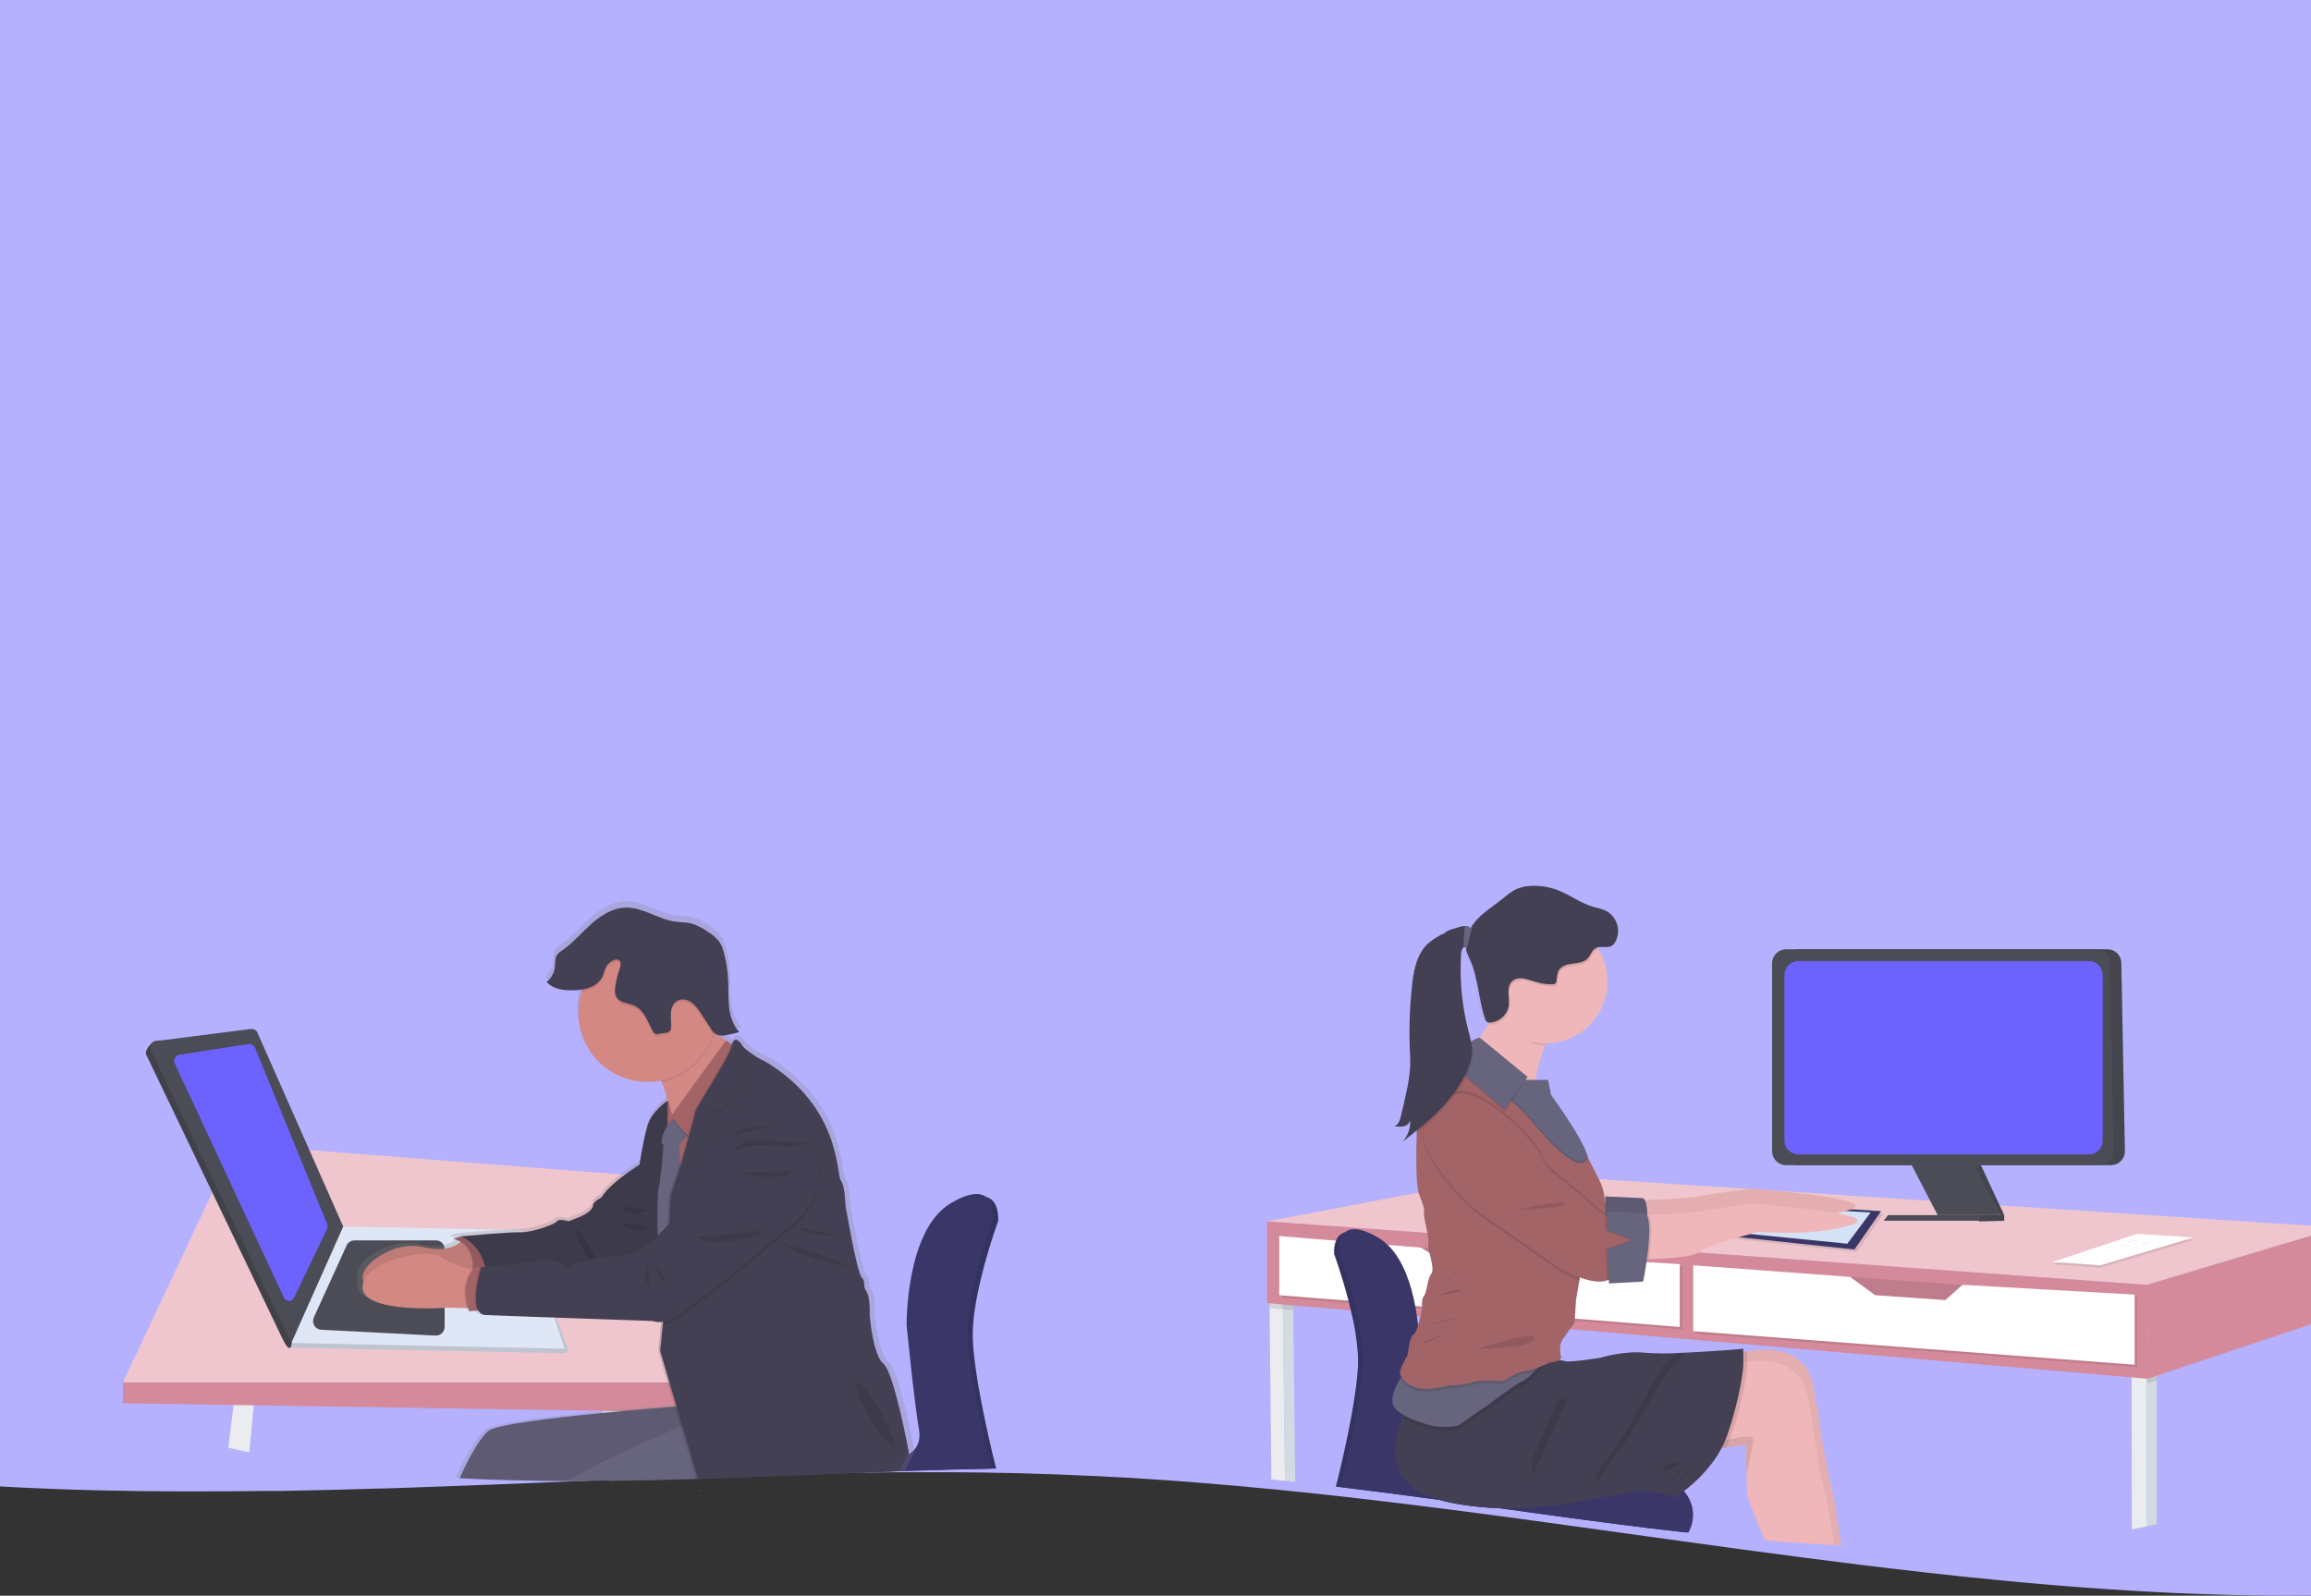 <svg width="375" height="259" viewBox="0 0 375 259" fill="none" xmlns="http://www.w3.org/2000/svg">
<rect x="0" y="0" width="375" height="259" fill="#333333" stroke="none"/>
<g clip-path="url(#clip0)">
<path d="M489.378 220.526C486.475 226.125 482.389 231.026 477.404 234.891C476.696 235.458 475.973 236.005 475.239 236.541C474.25 237.235 473.236 237.917 472.199 238.586C464.135 243.702 454.691 247.2 445.472 249.75C442.959 250.444 440.438 251.096 437.908 251.707C435.773 252.224 433.637 252.706 431.499 253.154C430.687 253.331 429.875 253.497 429.063 253.674C428.251 253.851 427.319 254.023 426.46 254.195L425.226 254.429C401.373 258.827 377.208 259.665 352.866 258.561L351.71 258.504L349.862 258.411C344.92 258.154 339.973 257.826 335.02 257.427L333.146 257.276L332.318 257.208C329.542 256.976 326.765 256.721 323.989 256.443C320.331 256.096 316.668 255.713 313 255.293L312.526 255.241L312.141 255.194C299.048 253.721 285.924 251.952 272.785 250.135L270.926 249.875L267.589 249.412L264.778 249.021L263.945 248.907C259.51 248.286 255.075 247.672 250.639 247.064L249.921 246.966C241.591 245.826 233.215 244.728 224.865 243.728L223.777 243.598C220.359 243.192 216.942 242.805 213.527 242.438L210.924 242.162L207.462 241.813C197.868 240.861 188.279 240.101 178.71 239.627C174.109 239.398 169.496 239.225 164.873 239.107C161.056 239.02 157.238 238.97 153.421 238.956C148.243 238.931 143.054 238.961 137.855 239.044H136.679C129.354 239.164 122.014 239.372 114.669 239.622L113.346 239.664H112.909C97.292 240.215 81.674 240.949 66.099 241.475L62.293 241.6H61.741C56.327 241.773 50.918 241.907 45.515 242H44.083H44.036H42.297L39.882 242.032C37.373 242.056 34.869 242.07 32.37 242.073H29.304C20.131 242.047 10.995 241.844 1.916 241.371L0.906 241.313C-16.736 240.361 -34.181 238.394 -51.313 234.818C-53.087 234.447 -54.857 234.058 -56.623 233.652C-68.462 230.999 -80.086 227.465 -91.398 223.082C-96.729 221 -102.091 218.595 -106.146 214.525C-116.433 204.116 -112.57 183.73 -99.186 177.802C-88.717 173.164 -76.452 176.938 -65.192 174.845C-64.5 174.714 -63.817 174.54 -63.146 174.325C-61.715 173.864 -60.322 173.289 -58.981 172.607C-58.523 172.378 -58.065 172.134 -57.602 171.879C-56.561 171.311 -55.52 170.682 -54.52 169.995C-52.886 168.908 -51.321 167.721 -49.835 166.44C-49.175 165.878 -48.533 165.295 -47.909 164.691C-45.747 162.661 -43.838 160.377 -42.224 157.889C-41.636 156.948 -41.114 155.967 -40.662 154.953C-40.418 154.433 -40.199 153.871 -40.017 153.33C-39.745 152.546 -39.538 151.742 -39.397 150.925C-38.741 147.063 -39.803 143.295 -43.499 140.11C-43.831 139.827 -44.178 139.565 -44.541 139.324C-45.257 138.827 -46.012 138.391 -46.8 138.018C-47.117 137.867 -47.446 137.721 -47.779 137.58C-52.537 135.577 -58.674 134.806 -63.849 133.417C-65.426 133.017 -66.966 132.483 -68.451 131.819C-69.393 131.382 -70.33 130.924 -71.252 130.445L-71.496 130.31C-79.364 126.254 -86.284 120.578 -91.799 113.655C-93.17 111.905 -94.432 110.073 -95.578 108.169C-95.927 107.597 -96.266 107.009 -96.588 106.421C-105.735 89.922 -106.677 68.781 -97.161 52.558C-96.005 50.59 -94.718 48.702 -93.309 46.906C-92.851 46.313 -92.377 45.73 -91.888 45.157C-82.829 34.472 -69.815 27.233 -56.675 21.872C-39.038 14.679 -20.573 10.135 -1.754 7.143C2.064 6.536 5.881 5.991 9.699 5.509C25.681 3.468 41.85 2.386 57.904 1.563C72.922 0.804 88.004 0.313 103.153 0.091C108.286 0.021 113.424 -0.008 118.568 0.002C130.156 0.002 141.744 0.226 153.332 0.673C157.15 0.819 160.967 0.993 164.785 1.194C174.575 1.7 184.347 2.394 194.099 3.276C198.784 3.699 203.459 4.166 208.123 4.676C243.648 8.558 278.657 15.142 312.458 25.38C316.293 26.539 320.111 27.753 323.911 29.023C338.125 33.702 352.093 39.099 365.761 45.194C367.052 45.773 368.339 46.356 369.623 46.942C378.157 50.856 386.57 55.074 394.861 59.595C405.803 65.482 416.342 72.089 426.408 79.372C430.337 82.252 434.154 85.257 437.861 88.387C444.413 93.912 450.524 99.939 456.139 106.415C456.638 106.995 457.133 107.578 457.622 108.164C460.163 111.214 462.575 114.373 464.858 117.642C475.999 133.651 483.474 151.961 488.992 170.666C493.86 186.988 497.098 205.313 489.378 220.526Z" fill="#B5B1FF"/>
<path d="M100.724 241.904C100.724 241.94 100.698 241.977 100.688 242.013C100.688 241.977 100.711 241.94 100.728 241.904H100.724Z" fill="#EAECF0"/>
<path d="M102.467 240.307H101.549H101.519H100.404L98.856 240.327L98.686 238.569L98.529 236.902L97.801 229.295L97.778 229.062V228.958L97.575 226.817L100.691 225.65L101.072 228.755L101.098 228.985V229.012L101.869 235.314L102.106 237.249L102.243 238.372L102.36 239.336V239.369L102.467 240.307Z" fill="#EAECF0"/>
<path d="M113.656 241.901L113.693 242.011H113.446L113.409 241.901H113.656Z" fill="#3A3768"/>
<path d="M161.991 197.965C161.991 198.032 161.991 198.068 161.991 198.068V198.109C161.991 198.109 159.081 206.055 158.134 212.838C158.069 213.283 158.016 213.727 157.973 214.172C157.927 214.642 157.89 215.102 157.87 215.549C157.843 216.073 157.837 216.58 157.85 217.063C157.85 217.173 157.85 217.287 157.85 217.397C157.85 217.62 157.873 217.85 157.887 218.087C157.9 218.324 157.92 218.561 157.94 218.807C157.96 219.054 157.98 219.271 158.003 219.508C158.721 226.844 161.447 237.585 161.447 237.585C161.447 237.585 161.538 237.876 161.654 238.369H160.9C156.205 238.446 151.499 238.579 146.791 238.739L145.943 238.766H145.663C135.651 239.119 125.64 239.59 115.655 239.926L113.216 240.006H112.862C109.391 240.118 105.924 240.203 102.46 240.263H101.542C101.778 239.931 102.048 239.626 102.35 239.353C102.603 239.118 102.877 238.906 103.167 238.719C104.753 237.731 106.481 236.99 108.29 236.522C108.671 236.417 109.066 236.369 109.461 236.378L111.797 236.425H112.158L115.742 236.495L146.484 237.105H146.56L146.777 237.062C147.134 236.973 147.482 236.85 147.815 236.695C148.393 236.452 148.897 236.063 149.281 235.568C149.664 235.073 149.914 234.487 150.004 233.867C150.004 233.764 150.031 233.654 150.038 233.534C150.048 233.372 150.048 233.209 150.038 233.047C150.038 232.933 150.038 232.813 150.011 232.69C149.984 232.567 149.978 232.443 149.954 232.317C149.213 228.178 147.952 215.439 147.952 215.439V215.479C147.952 215.479 147.952 214.936 147.982 214.022C147.982 213.952 147.982 213.875 147.982 213.799V213.602C147.982 213.398 148.005 213.178 148.019 212.935C148.019 212.791 148.039 212.645 148.049 212.491C148.065 212.268 148.085 212.038 148.105 211.798C148.104 211.783 148.104 211.769 148.105 211.754C148.119 211.603 148.132 211.45 148.146 211.294C148.146 211.294 148.146 211.261 148.146 211.244C148.643 206.325 150.208 198.539 155.154 195.654C157.473 194.297 159.008 194.023 160.019 194.29C161.494 194.677 161.865 196.211 161.945 197.208C161.945 197.275 161.945 197.338 161.945 197.402C161.971 197.588 161.987 197.777 161.991 197.965Z" fill="#3A3768"/>
<path opacity="0.1" d="M100.724 241.904C100.724 241.94 100.698 241.977 100.688 242.013C100.688 241.977 100.711 241.94 100.728 241.904H100.724Z" fill="black"/>
<path opacity="0.1" d="M113.656 241.901L113.693 242.011H113.446L113.409 241.901H113.656Z" fill="black"/>
<path opacity="0.1" d="M161.991 197.965C161.991 198.032 161.991 198.069 161.991 198.069C161.991 198.069 159.592 204.621 158.447 210.904C158.367 211.349 158.294 211.779 158.227 212.195C158.194 212.408 158.164 212.621 158.134 212.835C158.069 213.28 158.016 213.724 157.973 214.169C157.927 214.639 157.89 215.099 157.87 215.546C157.843 216.07 157.837 216.577 157.85 217.06C157.85 217.17 157.85 217.283 157.85 217.394C157.85 217.617 157.873 217.847 157.887 218.084C157.9 218.321 157.92 218.561 157.94 218.804C157.96 219.048 157.98 219.268 158.003 219.504C158.027 219.741 158.05 219.968 158.077 220.201C158.184 221.145 158.317 222.136 158.471 223.143C159.515 229.936 161.447 237.546 161.447 237.546C161.447 237.546 161.544 237.852 161.661 238.366H160.907C156.211 238.443 151.506 238.576 146.797 238.736L145.95 238.763H145.669C135.658 239.116 125.646 239.586 115.662 239.923L113.222 240.003H112.868C109.398 240.114 105.931 240.2 102.467 240.26H101.549H101.519C101.761 239.916 102.041 239.599 102.353 239.316C102.606 239.077 102.881 238.863 103.174 238.676C104.761 237.69 106.488 236.95 108.297 236.478C108.678 236.377 109.073 236.33 109.468 236.338L111.804 236.385H112.164L115.758 236.455L146.524 237.062H146.577C146.577 237.062 146.667 237.062 146.817 237.012C147.177 236.923 147.528 236.796 147.862 236.635C148.426 236.393 148.921 236.012 149.298 235.527C149.676 235.043 149.924 234.47 150.021 233.864C150.021 233.761 150.048 233.651 150.054 233.53C150.064 233.368 150.064 233.206 150.054 233.044C150.054 232.93 150.054 232.81 150.028 232.687C150.001 232.563 149.994 232.417 149.971 232.277C149.23 228.138 147.969 215.399 147.969 215.399C147.969 215.399 147.969 214.856 147.999 213.942C147.999 213.872 147.999 213.795 147.999 213.719V213.522C147.999 213.318 148.022 213.098 148.035 212.855C148.035 212.712 148.055 212.565 148.065 212.411C148.082 212.188 148.102 211.958 148.122 211.718C148.12 211.703 148.12 211.689 148.122 211.674C148.135 211.523 148.149 211.37 148.162 211.214C148.162 211.214 148.162 211.181 148.162 211.164C148.222 210.551 148.302 209.89 148.402 209.2C149.097 204.371 150.832 198.065 155.157 195.527C157.416 194.194 158.928 193.913 159.942 194.144C161.504 194.5 161.874 196.108 161.945 197.121C161.945 197.188 161.945 197.252 161.945 197.315C161.975 197.53 161.99 197.748 161.991 197.965Z" fill="black"/>
<path d="M100.724 241.904C100.724 241.94 100.698 241.977 100.688 242.013C100.688 241.977 100.711 241.94 100.728 241.904H100.724Z" fill="#3A3768"/>
<path d="M113.656 241.901L113.693 242.011H113.446L113.409 241.901H113.656Z" fill="#3A3768"/>
<path d="M161.137 197.682C161.137 197.682 156.782 209.573 156.992 216.69C157.203 223.806 160.603 237.179 160.603 237.179C160.603 237.179 160.75 237.649 160.907 238.399C156.211 238.476 151.506 238.609 146.797 238.769L145.95 238.796H145.669C135.658 239.149 125.646 239.62 115.662 239.956L113.222 240.037H112.869C109.398 240.148 105.931 240.233 102.467 240.293H101.549H101.519H100.404C100.864 239.523 101.49 238.866 102.236 238.369L102.326 238.306C103.915 237.337 105.641 236.611 107.446 236.155C107.828 236.053 108.222 236.006 108.617 236.015L111.701 236.075H112.061L115.775 236.148L145.726 236.745C146.155 236.665 146.571 236.529 146.964 236.342C147.095 236.282 147.222 236.214 147.345 236.138C147.72 235.922 148.059 235.646 148.346 235.321C148.977 234.604 149.397 233.537 149.117 231.986C148.372 227.848 147.114 215.109 147.114 215.109C147.114 215.109 146.901 199.609 154.336 195.257C157.339 193.5 159.028 193.56 159.972 194.257C160.001 194.275 160.027 194.295 160.053 194.317C161.354 195.364 161.137 197.682 161.137 197.682Z" fill="#3A3768"/>
<path d="M41.3 226.861L41.18 228.105L40.452 235.738C39.315 235.5 38.181 235.251 37.048 234.991L37.899 228.051L38.186 225.694L41.3 226.861Z" fill="#EAECF0"/>
<path d="M19.942 224.393L38.117 185.74L111.324 191.446L118.071 224.393H19.942Z" fill="#EFC6CD"/>
<path d="M19.942 227.765V224.393H118.071V229.322L19.942 227.765Z" fill="#D48A9B"/>
<path d="M47.614 218.747L91.517 219.641C91.615 219.643 91.711 219.622 91.798 219.579C91.886 219.537 91.962 219.474 92.019 219.395C92.077 219.317 92.116 219.227 92.131 219.131C92.147 219.035 92.139 218.936 92.108 218.844L85.264 200.396L55.693 199.833L46.946 217.727C46.898 217.838 46.877 217.959 46.887 218.08C46.897 218.2 46.937 218.317 47.003 218.418C47.069 218.519 47.16 218.603 47.267 218.66C47.373 218.718 47.493 218.748 47.614 218.747Z" fill="#DFE6F5"/>
<path opacity="0.15" d="M47.614 218.747L91.517 219.641C91.615 219.643 91.711 219.622 91.798 219.579C91.886 219.537 91.962 219.474 92.019 219.395C92.077 219.317 92.116 219.227 92.131 219.131C92.147 219.035 92.139 218.936 92.108 218.844L85.264 200.396L55.693 199.833L46.946 217.727C46.898 217.838 46.877 217.959 46.887 218.08C46.897 218.2 46.937 218.317 47.003 218.418C47.069 218.519 47.16 218.603 47.267 218.66C47.373 218.718 47.493 218.748 47.614 218.747Z" fill="black"/>
<path d="M47.26 217.977L91.618 218.911L85.587 200.66C85.49 200.364 85.303 200.106 85.053 199.92C84.802 199.735 84.501 199.632 84.189 199.626L55.683 199.086L47.26 217.977Z" fill="#DFE6F5"/>
<path d="M50.924 213.845L56.24 202.157C56.353 201.91 56.535 201.701 56.763 201.555C56.992 201.408 57.257 201.33 57.529 201.33H70.74C71.115 201.33 71.474 201.478 71.739 201.743C72.003 202.008 72.152 202.366 72.152 202.74V215.369C72.152 215.56 72.113 215.749 72.037 215.925C71.962 216.101 71.852 216.259 71.713 216.391C71.575 216.523 71.411 216.625 71.231 216.692C71.052 216.759 70.861 216.789 70.67 216.78L52.139 215.836C51.909 215.824 51.686 215.757 51.488 215.639C51.291 215.522 51.125 215.358 51.005 215.162C50.885 214.965 50.815 214.743 50.801 214.513C50.787 214.284 50.829 214.055 50.924 213.845Z" fill="#4C4C56"/>
<path d="M76.981 212.365L77.208 205.695C77.214 205.428 77.324 205.174 77.515 204.987C77.706 204.8 77.962 204.695 78.229 204.695H82.133C82.373 204.696 82.605 204.781 82.788 204.936C82.971 205.091 83.094 205.305 83.135 205.542L84.282 212.174C84.308 212.321 84.301 212.471 84.262 212.614C84.224 212.757 84.154 212.891 84.059 213.004C83.964 213.118 83.845 213.21 83.711 213.273C83.576 213.337 83.43 213.37 83.281 213.372L77.999 213.418C77.862 213.418 77.727 213.39 77.601 213.337C77.475 213.283 77.362 213.205 77.267 213.107C77.172 213.008 77.097 212.892 77.048 212.765C76.999 212.637 76.976 212.501 76.981 212.365Z" fill="#D1D9EC"/>
<path d="M25.255 168.986L39.975 167.759C40.19 167.73 40.409 167.773 40.598 167.879C40.787 167.986 40.936 168.151 41.023 168.349L54.942 199.833L47.173 217.26C47.417 216.713 47.597 220.968 45.839 217.28L23.717 171.164C23.42 170.547 24.564 169.073 25.255 168.986Z" fill="#4C4C56"/>
<path opacity="0.15" d="M25.255 168.986L39.975 167.759C40.19 167.73 40.409 167.773 40.598 167.879C40.787 167.986 40.936 168.151 41.023 168.349L54.942 199.833L47.173 217.26C47.417 216.713 47.597 220.968 45.839 217.28L23.717 171.164C23.42 170.547 24.564 169.073 25.255 168.986Z" fill="black"/>
<path d="M25.255 168.986L40.723 167.012C40.938 166.983 41.156 167.026 41.345 167.132C41.534 167.239 41.683 167.403 41.77 167.602L55.693 199.086L47.27 217.977L24.464 170.417C24.394 170.272 24.36 170.114 24.364 169.954C24.368 169.793 24.411 169.637 24.489 169.497C24.566 169.356 24.676 169.237 24.809 169.148C24.943 169.059 25.096 169.004 25.255 168.986Z" fill="#4C4C56"/>
<path d="M29.116 171.2L40.299 169.46C40.523 169.424 40.751 169.466 40.948 169.577C41.145 169.689 41.299 169.863 41.383 170.073L53.097 198.705C53.145 198.822 53.168 198.948 53.164 199.074C53.161 199.201 53.131 199.325 53.077 199.439L47.714 210.637C47.641 210.793 47.526 210.925 47.38 211.017C47.235 211.109 47.067 211.158 46.895 211.158C46.723 211.158 46.554 211.109 46.409 211.017C46.264 210.925 46.148 210.793 46.075 210.637L28.359 172.621C28.291 172.48 28.258 172.324 28.261 172.168C28.265 172.011 28.305 171.858 28.379 171.72C28.452 171.581 28.557 171.462 28.686 171.372C28.814 171.282 28.961 171.223 29.116 171.2Z" fill="#6C63FF"/>
<path d="M148.436 235.715C148.436 235.715 148.206 236.095 147.869 236.715L147.839 236.772C147.538 237.305 147.171 238.006 146.797 238.773L145.95 238.799H145.669C135.658 239.153 125.647 239.623 115.662 239.96L113.222 240.04H112.869C109.398 240.151 105.931 240.237 102.467 240.297H101.549H101.519H100.404L98.856 240.317C97.247 240.332 95.642 240.341 94.04 240.343H92.132C86.251 240.327 80.395 240.197 74.575 239.893L73.927 239.856C75.072 237.369 77.118 233.29 78.78 231.986C80.064 230.986 89.292 229.875 97.778 229.062L98.672 228.975H98.692L101.062 228.755C104.309 228.458 107.255 228.218 109.358 228.055L109.551 228.038L108.457 224.37L106.872 219.034L107.322 214.552L107.359 214.192H107.309C106.857 214.24 106.4 214.183 105.974 214.025L90.126 213.478H89.839L83.752 213.262C80.488 213.145 78.169 213.058 78.079 213.042C77.983 213.025 77.889 213 77.799 212.965C77.656 212.911 77.525 212.832 77.411 212.731C77.278 212.618 77.165 212.482 77.078 212.331H77.011H76.864L76.003 212.388L75.566 212.418C75.549 212.371 75.536 212.325 75.519 212.281C75.479 212.151 75.439 212.028 75.402 211.901H75.172L72.169 211.838H72.115C72.115 211.838 64.366 212.428 60.319 210.954C58.833 210.414 57.846 209.597 57.922 208.373C57.939 208.094 57.998 207.82 58.096 207.559C56.794 205.128 63.152 200.693 67.997 201.917C69.306 202.291 70.686 202.348 72.022 202.083C72.747 201.927 73.43 201.616 74.024 201.173C74.084 201.13 74.138 201.086 74.188 201.043C74.108 200.993 74.024 200.95 73.947 200.91C73.615 200.735 73.259 200.611 72.889 200.543L74.204 200.159H74.224C74.224 200.159 78.896 199.732 81.936 199.562H81.957C82.861 199.516 83.625 199.486 84.079 199.499C86.081 199.556 89.982 198.125 90.149 197.685C90.316 197.245 92.098 197.685 92.098 197.685L93.657 197.078C95.215 196.474 96.106 195.651 96.106 195.044C96.106 194.437 97.498 193.78 97.498 193.78C98.125 192.726 99.356 191.596 100.648 190.595C101.766 189.732 102.927 188.961 103.788 188.424C104.122 186.264 104.567 184.122 105.123 182.008C105.714 180.037 107.546 178.577 108.203 178.103L108.444 177.943C108.259 177.113 108.014 176.297 107.709 175.502C107.687 175.435 107.66 175.369 107.629 175.302C107.563 175.145 107.492 174.992 107.422 174.848L107.319 174.648C107.149 174.682 106.985 174.712 106.805 174.735C106.252 174.816 105.695 174.857 105.136 174.858C102.634 174.868 100.198 174.058 98.2 172.552C96.202 171.046 94.753 168.928 94.074 166.522C94.074 166.522 94.074 166.522 94.074 166.502C93.806 165.524 93.671 164.514 93.673 163.5C93.672 162.527 93.8 161.558 94.054 160.619C94.104 160.419 94.164 160.222 94.227 160.025C94.234 160.003 94.241 159.98 94.251 159.959C94.281 159.869 94.311 159.775 94.344 159.685C93.85 159.76 93.352 159.804 92.852 159.815H92.519C91.566 159.851 90.616 159.693 89.725 159.352C89.51 159.26 89.303 159.148 89.108 159.018C89.098 159.014 89.089 159.007 89.081 158.998C88.828 158.85 88.596 158.667 88.394 158.455C88.765 158.171 89.076 157.815 89.31 157.41C89.543 157.005 89.693 156.557 89.752 156.094C89.842 155.373 89.722 154.57 90.153 153.983C90.373 153.718 90.637 153.492 90.933 153.316C92.709 152.105 94.117 150.445 95.722 149.014C97.328 147.583 99.27 146.346 101.429 146.28C104.325 146.189 106.875 148.204 109.745 148.584C110.626 148.701 111.53 148.661 112.391 148.881C113.356 149.182 114.264 149.642 115.078 150.241C115.813 150.659 116.463 151.211 116.993 151.869C117.362 152.439 117.626 153.07 117.774 153.733C118.146 155.129 118.37 156.561 118.442 158.005C118.518 159.515 118.442 161.036 118.602 162.537C118.715 163.84 119.156 165.094 119.883 166.181H119.927C120.053 166.359 120.192 166.529 120.34 166.688C120.057 166.778 119.773 166.858 119.483 166.928C119 167.052 118.511 167.149 118.018 167.219C117.792 167.256 117.563 167.275 117.334 167.275C117.175 167.279 117.016 167.265 116.86 167.232L117.153 167.429L117.968 167.976L118.275 168.179L118.892 168.589C119.032 168.179 119.226 168.069 119.449 168.096C119.903 167.669 120.581 168.592 120.581 168.592C120.978 169.353 122.046 170.11 122.99 170.67C123.545 170.997 124.117 171.295 124.702 171.564C137.173 178.99 136.382 190.102 137.116 190.982C137.85 191.862 137.897 195.05 137.897 195.05C137.897 195.05 139.736 205.885 140.567 206.822C141.398 207.759 140.62 208.086 141.344 209.133C142.069 210.18 141.902 212.982 141.902 212.982C141.902 212.982 142.402 219.581 144.184 221.012C145.783 222.296 147.919 233.097 148.342 235.304L148.436 235.715Z" fill="url(#paint0_linear)"/>
<path d="M75.342 200.953C75.342 200.953 73.61 203.678 68.705 202.424C63.799 201.17 57.308 205.912 59.16 208.253C61.013 210.594 72.956 207.586 72.956 207.586L77.538 206.659L77.238 202.847L75.342 200.953Z" fill="#D38884"/>
<path opacity="0.1" d="M75.342 200.953C75.342 200.953 73.61 203.678 68.705 202.424C63.799 201.17 57.308 205.912 59.16 208.253C61.013 210.594 72.956 207.586 72.956 207.586L77.538 206.659L77.238 202.847L75.342 200.953Z" fill="black"/>
<path d="M76.937 200.806L74.812 200.696L73.503 201.076C73.503 201.076 77.648 201.677 76.507 207.289L80.975 207.019L76.937 200.806Z" fill="#A36468"/>
<path opacity="0.1" d="M76.937 200.806L74.812 200.696L73.503 201.076C73.503 201.076 77.648 201.677 76.507 207.289L80.975 207.019L76.937 200.806Z" fill="black"/>
<path d="M105.076 188.254C105.076 188.254 99.243 191.589 97.604 194.36C97.604 194.36 96.243 195.027 96.243 195.614C96.243 196.201 95.368 197.028 93.843 197.615L92.315 198.215C92.315 198.215 90.57 197.778 90.406 198.215C90.243 198.652 86.428 200.066 84.463 200.013C82.497 199.959 74.811 200.68 74.811 200.68C76.219 201.318 77.368 202.415 78.071 203.79C78.775 205.166 78.99 206.739 78.683 208.253L96.843 207.493L103.711 205.965L107.749 201.933L105.076 188.254Z" fill="#444053"/>
<path opacity="0.1" d="M105.076 188.254C105.076 188.254 99.243 191.589 97.604 194.36C97.604 194.36 96.243 195.027 96.243 195.614C96.243 196.201 95.368 197.028 93.843 197.615L92.315 198.215C92.315 198.215 90.57 197.778 90.406 198.215C90.243 198.652 86.428 200.066 84.463 200.013C82.497 199.959 74.811 200.68 74.811 200.68C76.219 201.318 77.368 202.415 78.071 203.79C78.775 205.166 78.99 206.739 78.683 208.253L96.843 207.493L103.711 205.965L107.749 201.933L105.076 188.254Z" fill="black"/>
<path d="M78.316 212.365L75.746 212.315L72.743 212.251C72.743 212.251 58.56 213.342 58.837 208.81C59.114 204.278 70.023 202.687 71.541 203.988C72.693 204.971 75.356 205.765 76.57 206.089C76.957 206.192 77.194 206.249 77.194 206.249L78.316 212.365Z" fill="#D38884"/>
<path opacity="0.1" d="M78.316 212.365L75.746 212.315C74.722 208.796 75.909 206.859 76.584 206.099C76.971 206.202 77.208 206.259 77.208 206.259L78.316 212.365Z" fill="black"/>
<path d="M80.048 212.558L77.378 212.745L76.11 212.832C74.364 207.709 77.184 205.692 77.184 205.692H78.019L79.383 205.855L80.048 212.558Z" fill="#A36468"/>
<path d="M112.385 178.557L109.221 184.559C109.221 184.559 108.737 178.48 107.329 175.616C106.968 174.882 106.548 174.362 106.057 174.205C104.722 173.785 112.398 165.378 112.398 165.378C112.655 165.431 114.123 166.378 115.922 167.602C117.901 168.936 120.284 170.563 121.885 171.604C124.926 173.541 112.385 178.557 112.385 178.557Z" fill="#D38884"/>
<path d="M108.327 178.67C108.327 178.67 105.784 180.301 105.076 182.699C104.369 185.096 103.711 189.401 103.711 189.401C103.711 189.401 104.859 199.699 105.457 200.189C106.054 200.68 108.327 210.977 108.327 210.977L110.529 209.507L107.639 196.538C107.639 196.538 109.561 179.874 108.327 178.67Z" fill="#444053"/>
<path opacity="0.1" d="M108.327 178.67C108.327 178.67 105.784 180.301 105.076 182.699C104.369 185.096 103.711 189.401 103.711 189.401C103.711 189.401 104.859 199.699 105.457 200.189C106.054 200.68 108.327 210.977 108.327 210.977L110.529 209.507L107.639 196.538C107.639 196.538 109.561 179.874 108.327 178.67Z" fill="black"/>
<path d="M119.393 201.643H106.681L108.74 181.605H119.393V201.643Z" fill="#A36468"/>
<path d="M89.942 241.904H90.096L89.809 242.014L89.942 241.904Z" fill="#67647E"/>
<path d="M113.856 232.777L111.37 233.73L111.036 233.854L102.086 237.292L98.672 238.603L94.027 240.387H92.132C86.251 240.37 80.395 240.24 74.575 239.936C75.703 237.465 77.675 233.51 79.283 232.233C80.538 231.233 89.515 230.152 97.801 229.339C98.836 229.238 99.857 229.142 100.851 229.052L101.088 229.028C104.379 228.728 107.356 228.485 109.431 228.318L109.765 228.291L112.375 228.091L112.648 227.818L112.982 229.245L113.259 230.386L113.856 232.777Z" fill="#67647E"/>
<path opacity="0.1" d="M89.942 241.904H90.096L89.809 242.014L89.942 241.904Z" fill="black"/>
<path opacity="0.1" d="M113.856 232.777L111.37 233.73L111.036 233.854L102.086 237.292L98.672 238.603L94.027 240.387H92.132C86.251 240.37 80.395 240.24 74.575 239.936C75.703 237.465 77.675 233.51 79.283 232.233C80.538 231.233 89.515 230.152 97.801 229.339C98.836 229.238 99.857 229.142 100.851 229.052L101.088 229.028C104.379 228.728 107.356 228.485 109.431 228.318L109.765 228.291L112.375 228.091L112.648 227.818L112.982 229.245L113.259 230.386L113.856 232.777Z" fill="black"/>
<path d="M89.942 241.904H90.096L89.809 242.014L89.942 241.904Z" fill="#67647E"/>
<path d="M100.724 241.904C100.724 241.94 100.698 241.977 100.688 242.013C100.688 241.977 100.711 241.94 100.728 241.904H100.724Z" fill="#67647E"/>
<path d="M113.693 242.011H113.446L113.409 241.901H113.656L113.693 242.011Z" fill="#67647E"/>
<path d="M115.982 229.292L115.775 236.155V236.525V236.562L115.672 239.96L113.232 240.04H112.879C109.408 240.151 105.941 240.237 102.477 240.297H101.559H101.529H100.414L98.866 240.317C97.257 240.332 95.652 240.341 94.05 240.343H92.132C93.867 239.27 96.113 238.086 98.529 236.902C99.614 236.368 100.738 235.838 101.866 235.314C104.87 233.921 107.91 232.603 110.389 231.553L110.706 231.419C111.667 231.013 112.538 230.649 113.282 230.342C114.891 229.675 115.912 229.275 115.982 229.249V229.292Z" fill="#67647E"/>
<path opacity="0.1" d="M93.693 201.086C94.317 202.387 94.961 203.714 95.993 204.728C96.156 204.888 96.44 205.035 96.587 204.858C96.633 204.784 96.655 204.698 96.65 204.611C96.618 203.998 96.409 203.408 96.049 202.911C95.716 202.397 95.322 201.93 95.025 201.397C94.728 200.863 94.387 199.836 93.72 199.696C92.862 199.516 93.503 200.693 93.693 201.086Z" fill="black"/>
<path opacity="0.1" d="M115.909 167.592C115.862 167.759 115.812 167.926 115.758 168.086C115.143 169.971 114.038 171.66 112.558 172.981C111.077 174.302 109.273 175.207 107.329 175.606C106.968 174.872 106.548 174.352 106.057 174.195C104.722 173.775 112.398 165.368 112.398 165.368C112.641 165.421 114.11 166.385 115.909 167.592Z" fill="black"/>
<path d="M116.309 164.387C116.309 166.607 115.65 168.778 114.416 170.623C113.182 172.469 111.428 173.908 109.375 174.758C107.322 175.607 105.064 175.83 102.885 175.396C100.706 174.963 98.704 173.894 97.133 172.324C95.563 170.755 94.493 168.755 94.059 166.577C93.626 164.4 93.848 162.143 94.699 160.092C95.549 158.041 96.989 156.288 98.836 155.054C100.683 153.821 102.855 153.162 105.076 153.162C106.552 153.159 108.014 153.448 109.379 154.011C110.743 154.574 111.982 155.4 113.026 156.443C114.07 157.486 114.897 158.725 115.46 160.088C116.024 161.451 116.312 162.912 116.309 164.387Z" fill="#D38884"/>
<path d="M109.385 181.061C109.385 181.061 107.049 183.896 107.422 185.75H110.256L112.328 183.416L109.385 181.061Z" fill="#67647E"/>
<path opacity="0.1" d="M117.694 169.093L108.784 181.335C108.784 181.335 111.073 184.606 112.164 184.769C113.256 184.933 119.479 170.29 119.479 170.29L117.694 169.093Z" fill="black"/>
<path d="M117.808 168.873L108.894 181.131C108.894 181.131 111.183 184.399 112.275 184.563C113.366 184.726 119.59 170.087 119.59 170.087L117.808 168.873Z" fill="#A36468"/>
<path d="M107.749 184.553C107.749 184.553 107.312 191.416 106.875 192.78C106.438 194.144 106.875 206.672 106.875 206.672L110.966 204.985L110.256 185.75L107.749 184.553Z" fill="#67647E"/>
<path opacity="0.1" d="M113.656 241.901L113.693 242.011H113.446L113.409 241.901H113.656Z" fill="black"/>
<path opacity="0.1" d="M147.174 235.991C147.174 235.991 147.098 236.118 146.971 236.325C146.844 236.532 146.707 236.788 146.53 237.115C146.521 237.128 146.513 237.141 146.507 237.155C146.26 237.612 145.966 238.172 145.669 238.783C135.658 239.136 125.646 239.606 115.662 239.943L113.222 240.023H112.868L111.821 236.488V236.452L111.71 236.078L111.043 233.857L110.376 231.6L109.685 229.192L109.431 228.318L109.364 228.098L108.277 224.396L106.802 219.371L107.279 214.576L107.312 214.212L107.743 209.917L107.803 208.643L107.836 207.976V207.786L107.909 206.239L108.13 201.637L108.243 199.282L108.263 198.925L108.49 194.2L109.134 192.269L109.468 191.309L110.209 189.078L110.369 188.528C110.603 187.691 111.073 186.037 111.514 184.446L111.554 184.309L111.584 184.206L111.897 183.075L112.288 181.625C112.435 181.068 112.531 180.671 112.555 180.534C112.591 180.297 113.222 179.25 114.05 177.866C115.718 175.109 118.228 171.05 118.515 169.69C118.516 169.679 118.516 169.667 118.515 169.656C118.532 169.573 118.555 169.492 118.585 169.413C118.722 169.006 118.919 168.896 119.126 168.923C119.22 168.938 119.31 168.973 119.389 169.026C119.59 169.161 119.767 169.331 119.91 169.526C120.3 170.277 121.345 171.027 122.269 171.584L122.449 171.687L122.556 171.75C123.324 172.187 123.944 172.467 123.944 172.467C136.158 179.824 135.398 190.832 136.105 191.702C136.813 192.573 136.869 195.737 136.869 195.737C136.869 195.737 138.668 206.472 139.486 207.409C140.303 208.346 139.542 208.663 140.25 209.7C140.957 210.737 140.794 213.478 140.794 213.478C140.794 213.478 141.284 220.015 143.03 221.432C144.775 222.849 147.174 235.991 147.174 235.991Z" fill="black"/>
<path d="M147.502 235.885L147.355 236.138C147.238 236.345 147.051 236.672 146.828 237.082L146.804 237.128C146.551 237.599 146.25 238.169 145.953 238.796H145.673C135.661 239.149 125.65 239.62 115.665 239.956L113.226 240.036L112.181 236.488V236.452L112.071 236.078L111.38 233.744L110.713 231.476L110.045 229.212L109.782 228.305L108.64 224.41L107.132 219.277L107.549 215.106L107.606 214.549L108.066 209.81L108.243 206.115L108.46 201.65L108.517 200.479L108.58 199.126L108.607 198.555L108.824 194.093L109.468 192.166L109.745 191.335L110.392 189.385L110.529 188.971C110.529 188.971 111.153 186.78 111.757 184.609C111.781 184.529 111.804 184.449 111.824 184.369C111.878 184.182 111.928 183.996 111.981 183.812C112.034 183.626 112.084 183.442 112.131 183.259C112.301 182.652 112.465 182.085 112.578 181.618C112.742 181.008 112.852 180.564 112.875 180.421C112.912 180.184 113.543 179.107 114.4 177.706C115.979 175.099 118.282 171.37 118.769 169.823C118.795 169.743 118.817 169.662 118.835 169.579C118.865 169.334 118.966 169.102 119.126 168.913C119.573 168.482 120.237 169.406 120.237 169.406C120.628 170.156 121.672 170.91 122.596 171.464C123.136 171.788 123.693 172.083 124.265 172.347C136.479 179.704 135.718 190.712 136.426 191.586C137.133 192.459 137.19 195.617 137.19 195.617C137.19 195.617 138.989 206.352 139.806 207.289C140.624 208.226 139.863 208.543 140.57 209.577C141.278 210.61 141.114 213.392 141.114 213.392C141.114 213.392 141.605 219.931 143.35 221.348C145.096 222.766 147.502 235.885 147.502 235.885Z" fill="#444053"/>
<path opacity="0.1" d="M122.596 171.677C121.398 173.418 119.446 176.479 118.925 178.68C118.925 178.68 117.017 180.644 116.306 180.534C115.595 180.424 116.973 182.005 116.973 182.005L109.475 192.389L110.539 189.198C110.539 189.198 112.775 181.351 112.875 180.644C112.975 179.937 118.405 171.837 118.835 169.8C119.169 168.169 120.237 169.636 120.237 169.636C120.624 170.37 121.669 171.127 122.596 171.677Z" fill="black"/>
<path d="M122.596 171.46C121.398 173.198 119.446 176.262 118.925 178.447C118.925 178.447 117.017 180.408 116.306 180.301C115.595 180.194 116.973 181.771 116.973 181.771L109.475 192.156L110.539 188.965C110.539 188.965 112.775 181.118 112.875 180.408C112.975 179.697 118.405 171.604 118.835 169.566C119.169 167.932 120.237 169.403 120.237 169.403C120.624 170.153 121.669 170.903 122.596 171.46Z" fill="#444053"/>
<path opacity="0.1" d="M132.668 192.976C132.725 195.357 129.234 198.609 129.07 198.799C128.907 198.989 118.218 207.803 118.218 207.803L110.542 213.685C109.677 214.398 108.643 214.876 107.539 215.072L108.063 209.81L108.58 199.139C109.778 197.805 110.94 196.404 110.966 195.958C111.02 195.034 112.969 194.05 112.969 194.05C112.969 194.05 114.333 192.906 114.113 192.253C113.893 191.599 114.837 188.468 114.837 188.468C115.328 179.584 124.488 178.714 124.488 178.714C124.488 178.714 128.907 180.458 132.014 182.308C135.121 184.159 132.614 190.599 132.668 192.976Z" fill="black"/>
<path opacity="0.1" d="M80.048 212.558L77.378 212.745C76.25 210.827 77.802 205.692 77.802 205.692H78.019L79.384 205.855L80.048 212.558Z" fill="black"/>
<path d="M124.488 178.173C124.488 178.173 115.328 179.047 114.837 187.928C114.837 187.928 113.91 191.036 114.127 191.689C114.344 192.343 112.982 193.487 112.982 193.487C112.982 193.487 111.02 194.467 110.98 195.394C110.94 196.321 105.974 201.377 105.974 201.377C105.974 201.377 103.905 203.731 99.106 203.978C94.307 204.225 92.071 205.692 92.071 205.692C92.071 205.692 89.735 204.058 88.034 204.548C86.332 205.038 78.055 205.692 78.055 205.692C78.055 205.692 75.856 212.975 78.599 213.432C78.933 213.485 105.931 214.412 105.931 214.412C105.931 214.412 107.776 215.283 110.556 213.158C113.336 211.034 118.231 207.272 118.231 207.272C118.231 207.272 128.91 198.445 129.084 198.269C129.257 198.092 132.755 194.824 132.681 192.446C132.608 190.068 135.137 183.636 132.014 181.775C128.89 179.914 124.488 178.173 124.488 178.173Z" fill="#444053"/>
<path opacity="0.1" d="M116.309 164.387C116.31 165.569 116.124 166.742 115.758 167.866C115.606 167.686 115.468 167.495 115.345 167.295C114.824 166.495 114.302 165.695 113.779 164.894C113.373 164.174 112.833 163.538 112.188 163.02C111.52 162.547 110.572 162.353 109.852 162.773C109.218 163.147 108.907 163.91 108.85 164.644C108.831 165.381 108.85 166.117 108.907 166.852C108.934 167.133 108.862 167.415 108.704 167.649C108.467 167.861 108.161 167.979 107.843 167.982L106.842 168.119C106.751 168.151 106.655 168.164 106.56 168.158C106.464 168.152 106.37 168.127 106.284 168.085C106.199 168.042 106.122 167.983 106.06 167.91C105.997 167.838 105.95 167.753 105.92 167.662C105.09 166.158 104.516 164.291 102.957 163.567C101.996 163.12 100.728 163.15 100.11 162.29C99.69 161.703 99.747 160.906 99.87 160.192C100.006 159.387 100.201 158.594 100.454 157.818C100.631 157.271 101.025 156.181 100.151 156.07C99.556 155.994 98.736 156.624 98.435 157.071C98.135 157.518 98.061 158.115 97.848 158.625C97.439 159.503 96.702 160.186 95.796 160.529C95.342 160.715 94.866 160.844 94.381 160.913C95.201 158.365 96.906 156.195 99.186 154.793C101.467 153.391 104.174 152.849 106.819 153.265C109.464 153.681 111.874 155.027 113.613 157.062C115.353 159.096 116.308 161.685 116.306 164.361L116.309 164.387Z" fill="black"/>
<path d="M98.439 156.787C98.135 157.251 98.065 157.828 97.851 158.338C97.442 159.215 96.707 159.898 95.802 160.242C94.903 160.579 93.95 160.748 92.989 160.742C91.434 160.789 89.699 160.552 88.698 159.362C89.062 159.079 89.368 158.728 89.597 158.327C89.826 157.927 89.974 157.485 90.032 157.028C90.119 156.314 90.002 155.517 90.426 154.933C90.642 154.678 90.899 154.46 91.187 154.29C92.929 153.089 94.304 151.442 95.879 150.028C97.454 148.614 99.353 147.383 101.469 147.317C104.302 147.23 106.808 149.224 109.611 149.601C110.472 149.718 111.36 149.678 112.201 149.894C113.147 150.188 114.038 150.639 114.834 151.228C115.555 151.646 116.192 152.193 116.713 152.842C117.073 153.409 117.331 154.035 117.477 154.69C117.846 156.074 118.07 157.492 118.145 158.922C118.221 160.416 118.145 161.923 118.305 163.41C118.465 164.898 118.939 166.412 119.957 167.512C119.214 167.746 118.454 167.922 117.684 168.036C117.202 168.15 116.697 168.11 116.239 167.922C115.868 167.687 115.565 167.359 115.358 166.972L113.793 164.571C113.387 163.85 112.846 163.214 112.201 162.697C111.534 162.223 110.586 162.03 109.865 162.45C109.231 162.823 108.924 163.587 108.864 164.321C108.845 165.057 108.863 165.794 108.921 166.528C108.947 166.81 108.875 167.091 108.717 167.325C108.479 167.538 108.172 167.656 107.853 167.659L106.852 167.795C106.761 167.827 106.665 167.841 106.57 167.835C106.474 167.829 106.38 167.804 106.295 167.761C106.209 167.719 106.132 167.659 106.07 167.587C106.007 167.514 105.96 167.43 105.931 167.339C105.1 165.831 104.526 163.967 102.967 163.244C102.006 162.797 100.738 162.827 100.121 161.966C99.7 161.379 99.757 160.582 99.88 159.869C100.016 159.064 100.211 158.27 100.464 157.494C100.641 156.948 101.035 155.857 100.161 155.744C99.56 155.68 98.739 156.311 98.439 156.787Z" fill="#444053"/>
<path opacity="0.1" d="M123.848 183.155C124.692 183.039 125.58 182.962 126.371 183.285C124.312 182.442 120.961 182.765 119.086 183.926C119.256 184.316 123.194 183.245 123.848 183.155Z" fill="black"/>
<path opacity="0.1" d="M124.832 185.89C126.885 186.027 129.004 186.313 130.949 185.646C129.321 185.086 127.529 185.44 125.813 185.27C124.445 185.133 123.054 184.659 121.719 185.006C121.161 185.15 119.109 186.093 119.249 186.784C121.002 186.009 122.925 185.701 124.832 185.89Z" fill="black"/>
<path opacity="0.1" d="M119.396 190.372C119.826 190.327 120.26 190.372 120.671 190.505C122.21 190.867 123.788 191.041 125.369 191.022C126.578 191.022 127.879 190.839 128.76 190.022L119.396 190.372Z" fill="black"/>
<path opacity="0.1" d="M112.785 200.806C114.22 201.465 115.798 201.752 117.374 201.64C118.943 201.525 120.493 201.227 121.992 200.753C122.66 200.556 123.387 200.31 123.778 199.729L112.785 200.806Z" fill="black"/>
<path opacity="0.1" d="M127.559 202.274C130.681 204.058 134.159 205.134 137.744 205.425C135.935 204.7 134.113 204.014 132.278 203.367C130.4 202.71 128.476 202.195 126.521 201.827C126.893 201.907 127.245 202.059 127.559 202.274Z" fill="black"/>
<path opacity="0.1" d="M132.601 200.363C133.228 200.467 133.865 200.502 134.5 200.466C134.833 200.466 135.231 200.419 135.427 200.133C133.996 200.193 132.584 199.826 131.186 199.509C130.789 199.416 130.075 199.196 129.741 199.432C130.375 199.886 131.8 200.203 132.601 200.363Z" fill="black"/>
<path opacity="0.1" d="M141.208 230.152C141.958 231.439 142.719 232.74 143.757 233.82C144.357 234.41 144.996 234.958 145.669 235.461C144.431 232.306 143.173 229.125 141.191 226.367C140.69 225.674 139.943 224.68 139.032 224.553C138.771 225.323 139.429 226.687 139.746 227.411C140.181 228.352 140.669 229.267 141.208 230.152Z" fill="black"/>
<path opacity="0.1" d="M104.723 206.562C104.666 207.096 104.623 207.686 104.933 208.123C105.086 208.338 105.311 208.493 105.567 208.56C105.407 208.52 105.233 206.952 105.193 206.739C105.12 206.302 105.193 205.485 104.883 205.161C104.803 205.622 104.773 206.095 104.723 206.562Z" fill="black"/>
<path opacity="0.1" d="M106.458 205.948C106.568 206.418 106.773 206.861 107.06 207.249C107.347 207.637 107.71 207.963 108.126 208.206C107.542 207.486 107.352 206.539 106.845 205.748C106.681 205.495 106.491 205.131 106.177 205.081C106.256 205.375 106.35 205.664 106.458 205.948Z" fill="black"/>
<path opacity="0.1" d="M104.99 196.344C104.497 196.637 103.95 196.825 103.381 196.897C102.813 196.969 102.236 196.922 101.686 196.761C101.435 196.688 100.851 196.428 100.992 196.061C101.132 195.694 101.809 195.948 102.086 195.981L103.538 196.164C103.805 196.198 104.773 196.471 104.99 196.344Z" fill="black"/>
<path opacity="0.1" d="M100.077 198.719C100.761 198.632 101.375 199.106 102.016 199.362C102.725 199.598 103.472 199.698 104.219 199.656C104.592 199.656 105.016 199.626 105.246 199.322C103.508 198.925 101.883 198.489 100.077 198.719Z" fill="black"/>
<path d="M108.327 178.667H108.437L109.254 181.605L108.327 182.592V178.667Z" fill="#A36468"/>
<g opacity="0.1">
<path opacity="0.1" d="M90.246 155.374C90.145 155.85 90.094 156.337 90.096 156.824C90.137 156.671 90.167 156.515 90.186 156.357C90.226 156.037 90.223 155.7 90.246 155.374Z" fill="black"/>
<path opacity="0.1" d="M100.201 155.754C100.281 155.758 100.361 155.78 100.433 155.817C100.505 155.853 100.569 155.905 100.62 155.967C100.672 156.03 100.71 156.103 100.732 156.181C100.754 156.259 100.759 156.34 100.748 156.421C100.905 155.867 100.991 155.187 100.311 155.087C99.717 155.013 98.896 155.644 98.595 156.104C98.295 156.564 98.222 157.148 98.008 157.658C97.6 158.536 96.865 159.219 95.959 159.562C95.06 159.898 94.106 160.068 93.146 160.062C91.731 160.105 90.166 159.909 89.141 158.975C89.019 159.105 88.886 159.226 88.744 159.335C89.745 160.526 91.481 160.762 93.039 160.716C93.998 160.721 94.951 160.552 95.849 160.216C96.755 159.872 97.491 159.189 97.901 158.311C98.115 157.801 98.182 157.224 98.485 156.761C98.789 156.297 99.606 155.68 100.201 155.754Z" fill="black"/>
<path opacity="0.1" d="M117.827 167.379C117.346 167.493 116.84 167.453 116.382 167.265C116.012 167.029 115.709 166.702 115.501 166.315C114.981 165.515 114.459 164.714 113.936 163.914C113.532 163.193 112.993 162.557 112.348 162.04C111.68 161.563 110.729 161.373 110.012 161.793C109.374 162.166 109.067 162.93 108.994 163.664C108.994 163.694 108.994 163.724 108.994 163.754C109.115 163.216 109.442 162.746 109.905 162.447C110.616 162.026 111.574 162.22 112.241 162.693C112.885 163.212 113.425 163.848 113.833 164.567C114.353 165.368 114.875 166.168 115.398 166.969C115.604 167.357 115.907 167.684 116.279 167.919C116.736 168.107 117.24 168.146 117.721 168.032C118.492 167.918 119.253 167.743 119.996 167.509C119.85 167.35 119.714 167.182 119.589 167.005C119.01 167.167 118.422 167.291 117.827 167.379Z" fill="black"/>
<path opacity="0.1" d="M108.854 166.668C108.616 166.878 108.31 166.996 107.993 167.002L106.992 167.138C106.901 167.17 106.805 167.184 106.71 167.178C106.614 167.172 106.521 167.147 106.435 167.104C106.349 167.062 106.272 167.002 106.21 166.93C106.147 166.857 106.1 166.773 106.071 166.682C105.24 165.174 104.666 163.31 103.107 162.587C102.146 162.14 100.881 162.17 100.264 161.309C99.951 160.784 99.845 160.161 99.967 159.562C99.95 159.665 99.927 159.765 99.91 159.865C99.79 160.579 99.73 161.376 100.154 161.963C100.771 162.823 102.039 162.793 102.997 163.24C104.559 163.964 105.133 165.828 105.964 167.335C106.04 167.525 106.174 167.685 106.348 167.792C106.521 167.85 106.707 167.858 106.885 167.815L107.886 167.679C108.204 167.676 108.51 167.557 108.747 167.345C108.907 167.112 108.979 166.83 108.951 166.548C108.922 166.591 108.889 166.631 108.854 166.668Z" fill="black"/>
</g>
<path d="M246.975 245.302L244.836 245.005V213.448L245.273 213.582L246.608 213.992V215.042V215.833V217.03L246.625 218.401L246.655 221.222V221.505V221.882V222.682V223.166V224.336V225.07L246.815 239.279V239.66L246.872 244.662V244.738L246.975 245.302Z" fill="#EAECF0"/>
<path d="M248.177 245.469L246.985 245.302V244.732V244.655L246.929 239.653V239.273L246.768 225.063V224.33V223.159V222.676V221.875V221.499V221.215L246.738 218.394L246.722 217.023V215.826V215.036V213.985H248.006V215.146V215.94V216.853V218.064L248.033 221.112V221.779V222.476V222.963V223.559V224.336L248.157 239.25V239.633L248.197 244.592V244.672L248.177 245.469Z" fill="#D3DAE1"/>
<path d="M348.391 247.743C347.57 247.91 346.746 248.077 345.922 248.22L345.892 223.573V222.506L348.271 221.505V223.766L348.391 247.743Z" fill="#EAECF0"/>
<path d="M349.96 220.725V247.403C349.439 247.516 348.919 247.623 348.398 247.736L348.288 223.769V221.509L348.445 221.435L349.96 220.725Z" fill="#D3DAE1"/>
<path d="M208.515 240.36L206.295 240.137L206.012 212.345V211.551V211.021H208.191V211.738V212.531L208.515 240.36Z" fill="#EAECF0"/>
<path d="M210.167 240.537L208.498 240.36L208.164 212.531V211.738V211.021H209.85V211.884V212.678L210.167 240.537Z" fill="#D3DAE1"/>
<path opacity="0.1" d="M348.428 221.439L349.953 220.722V224.086L348.468 224.583L348.428 221.439Z" fill="black"/>
<path d="M379.377 199.239V213.495L348.468 223.79L348.268 208.543L379.377 199.239Z" fill="#D48A9B"/>
<path d="M205.601 198.249L246.221 190.525L379.377 199.239L348.268 208.543L205.601 198.249Z" fill="#EFC6CD"/>
<path opacity="0.1" d="M209.863 211.021L209.876 212.675L208.194 212.528L206.009 212.341L205.999 211.021H209.863Z" fill="black"/>
<path opacity="0.1" d="M247.923 215.943L246.638 215.829L244.836 215.676V213.448L246.618 213.989H247.906L247.923 215.943Z" fill="black"/>
<path d="M205.601 198.249V211.514L348.468 223.79L348.268 208.543L205.601 198.249Z" fill="#D48A9B"/>
<path d="M318.877 214.022H300.216V207.256L318.877 208.57V214.022Z" fill="#D48A9B"/>
<path opacity="0.1" d="M318.877 214.022H300.216V207.256L318.877 208.57V214.022Z" fill="black"/>
<path opacity="0.1" d="M275.151 205.772V216.463L346.783 221.909V210.524L318.844 208.94L316.068 211.414L304.675 210.624L300.613 207.653L275.151 205.772Z" fill="black"/>
<path d="M274.754 205.375V216.07L346.386 221.512V210.127L318.447 208.543L315.674 211.021L304.278 210.227L300.216 207.256L274.754 205.375Z" fill="white"/>
<path d="M230.567 202.504L247.509 203.694L247.312 209.073H236.25L228.851 206.169L230.567 202.504Z" fill="#D48A9B"/>
<path opacity="0.1" d="M230.567 202.504L247.509 203.694L247.312 209.073H236.25L228.851 206.169L230.567 202.504Z" fill="black"/>
<path opacity="0.1" d="M207.981 201.02V210.624L272.972 215.773V205.575L247.906 204.088L245.23 206.069L235.125 205.475L230.964 202.901L207.981 201.02Z" fill="black"/>
<path d="M207.583 200.623V210.227L272.575 215.376V205.178L247.509 203.694L244.836 205.672L234.728 205.078L230.566 202.504L207.583 200.623Z" fill="white"/>
<path opacity="0.1" d="M346.789 200.66L355.9 201.257L340.806 205.772L333.117 205.218L346.789 200.66Z" fill="black"/>
<path d="M346.789 200.266L355.9 200.86L340.806 205.375L333.117 204.821L346.789 200.266Z" fill="white"/>
<path d="M345.701 201.29C346.062 201.133 346.446 201.423 346.829 201.497C347.046 201.54 347.273 201.497 347.497 201.54C347.944 201.6 348.385 201.897 348.812 201.747L345.701 201.29Z" fill="#D3DAE1"/>
<path d="M345.231 201.56C345.588 201.407 345.972 201.697 346.356 201.77C346.576 201.81 346.803 201.77 347.023 201.81C347.467 201.87 347.911 202.17 348.338 202.02L345.231 201.56Z" fill="#D3DAE1"/>
<path d="M344.15 202.107C344.507 201.953 344.891 202.24 345.275 202.314C345.495 202.357 345.718 202.314 345.942 202.357C346.389 202.417 346.833 202.717 347.257 202.564L344.15 202.107Z" fill="#D3DAE1"/>
<path opacity="0.1" d="M285.322 195.664L305.636 196.995L301.307 203.207L278.975 200.823L285.322 195.664Z" fill="black"/>
<path d="M284.925 195.267L305.239 196.594L300.91 202.81L278.575 200.426L284.925 195.267Z" fill="#3A3768"/>
<path d="M285.82 195.724L303.537 196.808L299.762 201.87L280.283 199.926L285.82 195.724Z" fill="#D5E1F4"/>
<path d="M273.94 246.493C273.94 246.586 273.94 246.683 273.923 246.776C273.906 246.869 273.923 246.943 273.896 247.026C273.825 247.614 273.662 248.187 273.412 248.724C265.019 247.78 256.606 246.646 248.183 245.482L246.992 245.315L244.853 245.019L243.051 244.768C241.078 244.719 239.112 244.535 237.164 244.218C235.937 244.037 234.722 243.781 233.527 243.451C228.187 242.721 222.818 242.017 217.465 241.377L216.767 241.294C216.894 240.727 217.001 240.383 217.001 240.383C217.001 240.383 218.149 235.875 219.103 230.836C219.314 229.742 219.514 228.628 219.687 227.524C219.828 226.641 219.954 225.767 220.061 224.927C220.121 224.463 220.171 224.01 220.215 223.566C220.238 223.346 220.258 223.126 220.275 222.899C220.291 222.672 220.312 222.426 220.328 222.195C220.345 221.965 220.352 221.762 220.362 221.552V221.238C220.362 220.788 220.362 220.318 220.345 219.834C220.176 217.426 219.796 215.037 219.21 212.695C219.117 212.295 219.02 211.894 218.92 211.504C218.89 211.377 218.857 211.254 218.823 211.131C217.745 206.959 216.487 203.551 216.487 203.551C216.486 203.532 216.486 203.513 216.487 203.494C216.489 203.481 216.489 203.467 216.487 203.454C216.489 203.426 216.489 203.398 216.487 203.371C216.487 203.264 216.487 203.101 216.487 202.904C216.487 202.864 216.487 202.82 216.487 202.777C216.512 202.427 216.572 202.081 216.667 201.743C216.704 201.623 216.746 201.506 216.794 201.39C216.913 201.054 217.112 200.753 217.374 200.511C217.635 200.27 217.952 200.095 218.296 200.003C219.24 199.759 220.669 200.003 222.824 201.28C223.175 201.482 223.51 201.712 223.826 201.967C223.986 202.094 224.159 202.227 224.293 202.37C226.762 204.668 228.077 208.46 228.778 211.921C228.805 212.044 228.828 212.168 228.851 212.291C228.935 212.718 229.005 213.135 229.068 213.545C229.182 214.265 229.272 214.959 229.339 215.603C229.339 215.776 229.375 215.936 229.392 216.113C229.409 216.29 229.425 216.446 229.435 216.606C229.479 217.127 229.509 217.607 229.529 218.014C229.585 219.094 229.575 219.758 229.575 219.758V219.791C229.575 219.791 229.575 219.841 229.559 219.934C229.557 219.943 229.557 219.952 229.559 219.961C229.559 220.001 229.559 220.051 229.559 220.108C229.559 220.165 229.559 220.205 229.559 220.261C229.545 220.401 229.529 220.565 229.509 220.752C229.479 221.038 229.445 221.375 229.405 221.752C229.379 222.032 229.345 222.336 229.312 222.656C229.238 223.323 229.158 224.096 229.072 224.91C229.052 225.063 229.035 225.217 229.018 225.37C228.941 226.067 228.861 226.794 228.778 227.528C228.688 228.361 228.588 229.195 228.491 230.019C228.468 230.199 228.444 230.379 228.424 230.556C228.177 232.557 227.93 234.374 227.73 235.505C227.699 235.672 227.676 235.841 227.663 236.011C227.66 236.069 227.66 236.127 227.663 236.185C227.653 236.336 227.653 236.487 227.663 236.638C227.827 239.486 230.907 239.973 230.907 239.973L244.893 239.696L246.969 239.656L248.177 239.633L259.079 239.416L260.08 239.396L265.503 239.289C265.871 239.281 266.239 239.325 266.594 239.42C268.269 239.869 269.866 240.567 271.333 241.49C271.791 241.784 272.204 242.144 272.558 242.558C272.575 242.574 272.591 242.592 272.605 242.611C273.344 243.497 273.801 244.584 273.916 245.732C273.916 245.809 273.916 245.886 273.916 245.962C273.943 246.122 273.943 246.302 273.94 246.493Z" fill="#3A3768"/>
<path opacity="0.1" d="M273.939 246.493C273.939 246.586 273.939 246.683 273.923 246.776C273.906 246.869 273.923 246.943 273.896 247.026C273.816 247.614 273.647 248.186 273.395 248.723C265.002 247.78 256.589 246.646 248.166 245.482L246.975 245.315L244.836 245.019L243.034 244.768C241.061 244.719 239.095 244.535 237.147 244.218C235.92 244.037 234.705 243.781 233.51 243.451C228.17 242.721 222.801 242.017 217.448 241.377L216.75 241.294C216.877 240.707 216.991 240.35 216.991 240.35C216.991 240.35 217.928 236.682 218.82 232.236C218.883 231.93 218.943 231.623 219.003 231.313L219.093 230.842C219.3 229.752 219.5 228.632 219.677 227.531C219.817 226.647 219.944 225.774 220.051 224.933C220.111 224.47 220.161 224.016 220.204 223.573C220.228 223.353 220.248 223.133 220.264 222.906C220.281 222.679 220.301 222.432 220.318 222.202C220.335 221.972 220.341 221.769 220.351 221.559V221.245C220.351 220.795 220.351 220.325 220.335 219.841C220.171 217.433 219.794 215.044 219.21 212.701C219.117 212.297 219.02 211.9 218.92 211.511C218.886 211.384 218.856 211.261 218.823 211.137C217.742 206.952 216.487 203.524 216.487 203.524C216.488 203.516 216.488 203.509 216.487 203.501C216.488 203.487 216.488 203.474 216.487 203.461C216.488 203.433 216.488 203.405 216.487 203.377C216.487 203.271 216.487 203.107 216.487 202.911C216.487 202.87 216.487 202.827 216.487 202.784C216.508 202.434 216.565 202.088 216.657 201.75C216.694 201.633 216.734 201.513 216.78 201.397C216.901 201.043 217.109 200.725 217.386 200.474C217.662 200.222 217.998 200.045 218.362 199.959C219.307 199.739 220.718 200.013 222.827 201.246C223.193 201.461 223.541 201.704 223.869 201.973C224.025 202.103 224.176 202.234 224.322 202.374C226.772 204.685 228.077 208.47 228.771 211.921C228.798 212.044 228.821 212.171 228.844 212.295C228.928 212.718 228.998 213.138 229.061 213.545C229.175 214.265 229.261 214.956 229.328 215.596C229.345 215.773 229.365 215.946 229.378 216.113C229.392 216.28 229.412 216.446 229.422 216.606C229.465 217.127 229.495 217.607 229.515 218.014C229.572 219.094 229.562 219.758 229.562 219.758V219.871C229.562 219.891 229.562 219.911 229.562 219.934C229.56 219.943 229.56 219.952 229.562 219.961C229.562 220.001 229.562 220.051 229.562 220.108C229.562 220.165 229.562 220.205 229.562 220.261C229.548 220.401 229.532 220.565 229.512 220.751C229.482 221.038 229.448 221.375 229.408 221.752C229.375 222.029 229.345 222.332 229.311 222.656C229.238 223.323 229.158 224.096 229.071 224.91C229.051 225.063 229.035 225.217 229.018 225.37C228.941 226.067 228.858 226.801 228.778 227.534C228.681 228.368 228.584 229.202 228.484 230.022C228.461 230.202 228.44 230.382 228.417 230.559C228.174 232.56 227.93 234.351 227.73 235.474C227.697 235.654 227.674 235.836 227.663 236.018C227.66 236.076 227.66 236.134 227.663 236.191C227.653 236.342 227.653 236.494 227.663 236.645C227.853 239.46 230.907 239.93 230.907 239.93L244.893 239.656L246.965 239.613L248.176 239.59L259.099 239.376L260.12 239.356L265.523 239.249C265.891 239.238 266.259 239.281 266.614 239.379C268.301 239.816 269.911 240.508 271.39 241.43C271.856 241.728 272.274 242.095 272.631 242.518C272.648 242.534 272.664 242.552 272.678 242.571C273.417 243.461 273.868 244.554 273.973 245.706C273.973 245.782 273.973 245.859 273.973 245.936C273.943 246.122 273.943 246.302 273.939 246.493Z" fill="black"/>
<path d="M273.963 248.773L273.412 248.71C265.019 247.766 256.606 246.633 248.183 245.469L246.992 245.302L244.853 245.005L243.051 244.755C241.078 244.706 239.112 244.522 237.164 244.205C235.937 244.023 234.722 243.767 233.527 243.438C228.187 242.708 222.818 242.004 217.465 241.364C217.552 240.896 217.663 240.433 217.799 239.976C217.799 239.976 220.969 227.501 221.166 220.868C221.236 218.497 220.765 215.563 220.128 212.765C220.035 212.361 219.941 211.961 219.841 211.568L219.751 211.194C218.62 206.809 217.275 203.141 217.275 203.141C217.243 202.687 217.269 202.231 217.351 201.783C217.372 201.663 217.399 201.544 217.432 201.426C217.56 200.868 217.861 200.363 218.293 199.986C218.312 199.968 218.333 199.953 218.356 199.939C219.234 199.272 220.809 199.226 223.612 200.866C224.18 201.201 224.705 201.603 225.177 202.063C225.311 202.19 225.444 202.324 225.571 202.46C227.823 204.898 229.018 208.633 229.646 211.974L229.716 212.345C229.789 212.761 229.852 213.172 229.913 213.568C229.913 213.568 229.913 213.592 229.913 213.602C229.989 214.129 230.053 214.632 230.106 215.112C230.262 216.527 230.343 217.948 230.346 219.371C230.346 219.371 230.216 220.688 230.013 222.586C229.936 223.329 229.846 224.163 229.749 225.043C229.749 225.087 229.749 225.13 229.749 225.177L229.699 225.644C229.529 227.181 229.342 228.822 229.152 230.342C229.132 230.529 229.108 230.712 229.085 230.892C228.871 232.603 228.658 234.124 228.481 235.114C227.787 238.976 231.651 239.57 231.651 239.57L244.846 239.309L246.915 239.269L248.127 239.243H248.634H248.797L259.263 239.036H260.264L266.271 238.916C266.639 238.907 267.007 238.952 267.362 239.049C269.05 239.486 270.661 240.176 272.141 241.097C272.556 241.365 272.934 241.685 273.265 242.051C273.286 242.071 273.305 242.094 273.322 242.117C274.107 243.023 274.59 244.151 274.705 245.343C274.819 246.536 274.56 247.735 273.963 248.773Z" fill="#3A3768"/>
<path d="M321.137 188.494L325.218 197.231H324.534L319.749 188.598L321.137 188.494Z" fill="#4C4C56"/>
<path opacity="0.1" d="M321.137 188.494L325.218 197.231H324.534L319.749 188.598L321.137 188.494Z" fill="black"/>
<path d="M321.137 197.231H325.218V198.145L321.137 198.249V197.231Z" fill="#4C4C56"/>
<path opacity="0.1" d="M321.137 197.231H325.218V198.145L321.137 198.249V197.231Z" fill="black"/>
<path d="M289.39 156.344V186.854C289.39 187.454 289.629 188.03 290.054 188.455C290.479 188.879 291.055 189.118 291.656 189.118H342.548C342.847 189.118 343.144 189.058 343.42 188.943C343.696 188.827 343.946 188.657 344.156 188.443C344.366 188.23 344.531 187.976 344.642 187.698C344.752 187.42 344.806 187.123 344.8 186.824L344.223 156.287C344.212 155.698 343.969 155.136 343.548 154.723C343.127 154.311 342.561 154.079 341.971 154.08H291.656C291.359 154.08 291.064 154.138 290.789 154.252C290.514 154.366 290.264 154.533 290.054 154.743C289.844 154.953 289.677 155.203 289.563 155.477C289.449 155.752 289.39 156.047 289.39 156.344Z" fill="#4C4C56"/>
<path opacity="0.1" d="M289.39 156.344V186.854C289.39 187.454 289.629 188.03 290.054 188.455C290.479 188.879 291.055 189.118 291.656 189.118H342.548C342.847 189.118 343.144 189.058 343.42 188.943C343.696 188.827 343.946 188.657 344.156 188.443C344.366 188.23 344.531 187.976 344.642 187.698C344.752 187.42 344.806 187.123 344.8 186.824L344.223 156.287C344.212 155.698 343.969 155.136 343.548 154.723C343.127 154.311 342.561 154.079 341.971 154.08H291.656C291.359 154.08 291.064 154.138 290.789 154.252C290.514 154.366 290.264 154.533 290.054 154.743C289.844 154.953 289.677 155.203 289.563 155.477C289.449 155.752 289.39 156.047 289.39 156.344Z" fill="black"/>
<path d="M287.555 156.344V186.854C287.555 187.454 287.794 188.03 288.219 188.455C288.644 188.879 289.22 189.118 289.821 189.118H340.712C341.012 189.118 341.308 189.058 341.584 188.943C341.86 188.827 342.11 188.657 342.32 188.443C342.529 188.23 342.694 187.976 342.804 187.698C342.914 187.42 342.968 187.123 342.962 186.824L342.384 156.287C342.373 155.698 342.131 155.137 341.71 154.725C341.29 154.312 340.724 154.08 340.135 154.08H289.834C289.536 154.078 289.239 154.135 288.963 154.248C288.687 154.361 288.435 154.528 288.223 154.738C288.011 154.949 287.843 155.199 287.729 155.474C287.614 155.75 287.555 156.045 287.555 156.344Z" fill="#4C4C56"/>
<path d="M289.557 158.251V185.113C289.557 185.713 289.796 186.289 290.221 186.714C290.646 187.139 291.222 187.377 291.823 187.377H338.947C339.544 187.377 340.117 187.14 340.54 186.718C340.962 186.296 341.2 185.723 341.2 185.126V158.235C341.199 157.638 340.961 157.067 340.539 156.645C340.116 156.224 339.544 155.987 338.947 155.987H291.823C291.222 155.987 290.646 156.226 290.221 156.65C289.796 157.075 289.557 157.651 289.557 158.251Z" fill="#6C63FF"/>
<path d="M309.947 188.618L314.422 197.231H324.534L319.478 187.377L309.947 188.618Z" fill="#4C4C56"/>
<path d="M306.383 197.231L305.636 198.145H321.137V197.231H306.383Z" fill="#4C4C56"/>
<path d="M239.973 161.24C240.246 162.717 240.52 164.196 241.021 165.605C241.024 165.614 241.028 165.624 241.032 165.634C241.037 165.648 241.042 165.663 241.048 165.685C240.985 165.662 240.927 165.627 240.878 165.581C240.78 165.476 240.707 165.349 240.668 165.211C240.158 163.791 239.88 162.305 239.603 160.823C239.264 159.014 238.927 157.211 238.172 155.54C237.953 155.108 237.762 154.663 237.601 154.206C237.57 154.11 237.545 154.012 237.524 153.913L237.601 153.866L237.684 153.833L237.768 153.809L237.851 153.789C237.869 154.084 237.921 154.376 238.005 154.66C238.165 155.116 238.353 155.561 238.569 155.994C239.308 157.653 239.64 159.445 239.973 161.24Z" fill="url(#paint1_linear)"/>
<path d="M252.181 167.359C251.656 167.95 251.224 168.618 250.9 169.339C250.85 169.45 250.8 169.556 250.753 169.673C249.278 173.008 248.777 177.726 248.777 177.726C248.777 177.726 247.863 177.316 246.568 176.676C244.155 175.482 240.431 173.495 238.926 171.911C238.259 171.194 238.018 170.56 238.572 170.116C238.692 170.02 238.816 169.91 238.939 169.783C239.366 169.357 239.756 168.895 240.104 168.402C240.585 167.735 241.058 166.992 241.506 166.228C241.769 165.781 242.02 165.331 242.253 164.894L242.347 164.721C243.348 162.823 244.079 161.203 244.079 161.203C244.079 161.203 244.412 161.309 244.953 161.499C247.446 162.39 254.31 165.094 252.181 167.359Z" fill="#EFB7B9"/>
<path d="M297.86 244.622C297.86 244.622 298.267 247.643 298.784 250.831L297.6 250.771C294.432 250.607 291.26 250.396 288.086 250.141C286.284 245.969 284.415 241.017 284.415 240.94C284.415 240.863 284.358 239.233 284.295 237.412C284.275 236.772 284.251 236.111 284.231 235.491C284.198 234.551 284.168 233.704 284.151 233.177C284.151 232.817 284.131 232.603 284.131 232.603C284.131 232.603 282.416 232.903 280.874 233.113L280.19 233.204C279.836 233.247 279.522 233.28 279.239 233.3C278.994 233.337 278.746 233.337 278.501 233.3C277.974 233.097 279.069 227.965 279.069 227.965L281.792 221.378L282.553 219.544L282.886 219.461C283.05 219.421 283.27 219.374 283.534 219.324C286.133 218.847 293.078 218.24 294.256 225.09C295.714 233.55 295.925 235.451 295.925 235.451L297.86 244.622Z" fill="#EFB7B9"/>
<path opacity="0.05" d="M297.86 244.622C297.86 244.622 298.267 247.643 298.784 250.831L297.6 250.771C294.432 250.607 291.26 250.396 288.086 250.141C286.284 245.969 284.415 241.017 284.415 240.94C284.415 240.863 284.358 239.233 284.295 237.412C284.275 236.772 284.251 236.111 284.231 235.491C284.198 234.551 284.168 233.704 284.151 233.177C284.151 232.817 284.131 232.603 284.131 232.603C284.131 232.603 282.416 232.903 280.874 233.113L280.19 233.204C279.836 233.247 279.522 233.28 279.239 233.3C278.994 233.337 278.746 233.337 278.501 233.3C277.974 233.097 279.069 227.965 279.069 227.965L281.792 221.378L282.553 219.544L282.886 219.461C283.05 219.421 283.27 219.374 283.534 219.324C286.133 218.847 293.078 218.24 294.256 225.09C295.714 233.55 295.925 235.451 295.925 235.451L297.86 244.622Z" fill="black"/>
<path d="M297.6 250.771C294.432 250.606 291.26 250.396 288.085 250.141L286.884 250.044L286.353 250.001C284.858 246.396 283.53 242.871 283.53 242.808C283.53 242.744 283.473 241.1 283.41 239.279C283.333 237.005 283.247 234.471 283.247 234.471L283.023 234.507L282.93 234.524H282.889H282.809L282.272 234.614L281.978 234.661C281.448 234.748 280.807 234.844 280.18 234.934L280.04 234.954L279.672 235.001L279.339 235.041C279.082 235.074 278.838 235.101 278.618 235.121L278.348 235.144C278.103 235.183 277.854 235.183 277.61 235.144C277.083 234.941 278.177 229.809 278.177 229.809L281.661 221.388L281.782 221.355C281.965 221.308 282.352 221.218 282.876 221.128C283.073 221.095 283.29 221.062 283.524 221.032C286.547 220.645 292.3 220.755 293.365 226.934C294.823 235.394 295.033 237.295 295.033 237.295L296.979 246.493C296.979 246.493 297.233 248.393 297.6 250.771Z" fill="#EFB7B9"/>
<path opacity="0.1" d="M283.41 239.279C283.333 237.005 283.247 234.467 283.247 234.467C283.247 234.467 279.91 235.051 278.354 235.164L278.668 234.104C278.668 234.104 284.381 232.527 284.501 233.417C284.588 234.041 283.854 237.355 283.41 239.279Z" fill="black"/>
<path opacity="0.1" d="M283.531 219.308V221.719C283.531 221.719 283.247 226.054 281.018 232.687C280.971 232.83 280.921 232.97 280.868 233.11C280.634 233.748 280.357 234.37 280.04 234.971C279.412 235.058 278.805 235.131 278.355 235.164C278.11 235.202 277.861 235.202 277.617 235.164C277.09 234.961 278.181 229.829 278.181 229.829L281.665 221.412L281.789 221.379L282.546 219.541C282.546 219.541 282.92 219.421 283.531 219.308Z" fill="black"/>
<path d="M282.883 218.927V221.719C282.883 221.719 282.599 226.054 280.37 232.69C280.314 232.863 280.25 233.024 280.187 233.2C280.123 233.377 280.04 233.587 279.956 233.774C279.773 234.217 279.566 234.648 279.349 235.061C277.604 238.366 274.944 240.73 273.255 242.031C273.009 242.221 272.778 242.388 272.588 242.528H272.571C272.238 242.754 271.997 242.918 271.844 243.014C271.69 243.111 271.677 243.118 271.677 243.118C270.095 242.147 265.6 241.984 265.6 241.984L255.108 243.888C252.815 244.283 250.5 244.546 248.177 244.675L246.985 244.732C246.298 244.759 245.584 244.775 244.853 244.779C244.262 244.779 243.662 244.779 243.051 244.755C241.078 244.706 239.112 244.522 237.164 244.205C236.093 244.029 235.032 243.794 233.987 243.501C233.242 243.295 232.508 243.05 231.788 242.768C224.446 239.886 226.358 233.054 227.597 230.096C227.663 229.939 227.727 229.795 227.787 229.662C228.06 229.058 228.264 228.705 228.264 228.705L228.751 227.528L229.549 225.597L229.726 225.173L229.776 225.05L230.366 223.619L238.709 222.539L244.84 221.745L246.705 221.505L247.97 221.342L250.383 221.028L251.29 220.912C251.85 220.825 252.416 220.78 252.982 220.778C253.288 220.764 253.594 220.809 253.883 220.912C254.551 221.215 259.637 220.385 259.637 220.385C259.637 220.385 263.604 219.171 267.088 219.574C268.811 219.693 270.54 219.704 272.264 219.608L272.691 219.588L273.245 219.564H273.366C277.877 219.354 282.883 218.927 282.883 218.927Z" fill="#444053"/>
<path opacity="0.1" d="M252.865 227.304C252.865 227.304 248.861 236.412 248.694 236.572C248.527 236.732 248.534 239.573 248.694 239.406C248.854 239.24 254.407 226.941 254.407 226.941L252.865 227.304Z" fill="black"/>
<path opacity="0.1" d="M272.268 219.601C272.268 219.601 270.242 220.908 269.635 221.962C269.027 223.016 263.478 233.497 262.103 235.034C260.961 236.41 259.931 237.874 259.023 239.413C258.862 239.69 258.862 241.43 259.833 239.77C260.805 238.109 260.564 237.829 262.466 235.768C264.369 233.707 266.471 229.048 267.285 228.118C268.1 227.188 269.231 224.393 270.649 222.732L273.366 219.561L272.268 219.601Z" fill="black"/>
<path opacity="0.1" d="M272.755 237.585C272.755 237.585 271.337 236.615 270.002 238.272C268.667 239.93 272.755 237.585 272.755 237.585Z" fill="black"/>
<path opacity="0.1" d="M274.497 238.086C274.497 238.086 273.322 240.133 272.755 240.297C272.187 240.46 274.497 238.086 274.497 238.086Z" fill="black"/>
<path opacity="0.1" d="M272.755 238.596C272.755 238.596 271.824 240.217 271.013 240.053L272.755 238.596Z" fill="black"/>
<path d="M266.197 194.84C266.197 194.84 274.784 194.477 275.635 194.193C276.486 193.91 284.018 192.94 284.018 192.94C284.018 192.94 306.336 194.517 299.979 196.421C293.622 198.325 284.992 197.512 284.992 197.512C284.992 197.512 276.566 199.699 275.271 200.846C273.976 201.993 264.415 202.02 264.415 202.02L266.197 194.84Z" fill="#EFB7B9"/>
<path opacity="0.05" d="M266.197 194.84C266.197 194.84 274.784 194.477 275.635 194.193C276.486 193.91 284.018 192.94 284.018 192.94C284.018 192.94 306.336 194.517 299.979 196.421C293.622 198.325 284.992 197.512 284.992 197.512C284.992 197.512 276.566 199.699 275.271 200.846C273.976 201.993 264.415 202.02 264.415 202.02L266.197 194.84Z" fill="black"/>
<path d="M235.652 175.292C235.652 175.292 227.793 177.96 231.601 184.763C235.409 191.566 240.311 194.767 240.311 194.767L252.949 203.511C252.949 203.511 258.255 206.545 260.684 205.291L264.652 204.958L265.32 194.554C265.32 194.554 261.982 197.145 258.352 193.553C254.721 189.962 250.249 187.521 249.885 185.58C249.521 183.639 240.228 173.631 235.652 175.292Z" fill="#A36468"/>
<path d="M260.481 197.311C260.481 197.311 264.572 198.769 264.412 198.849C264.252 198.929 260.481 200.346 260.481 200.346L260.764 205.892L266.314 205.588C266.314 205.588 268.34 195.491 266.598 194.477L260.481 194.193V197.311Z" fill="#67647E"/>
<path opacity="0.1" d="M260.481 197.311C260.481 197.311 264.572 198.769 264.412 198.849C264.252 198.929 260.481 200.346 260.481 200.346L260.764 205.892L266.314 205.588C266.314 205.588 268.34 195.491 266.598 194.477L260.481 194.193V197.311Z" fill="black"/>
<path opacity="0.1" d="M252.181 167.359C251.656 167.95 251.224 168.618 250.9 169.339C250.85 169.449 250.8 169.556 250.753 169.673C247.773 169.673 245.63 167.359 243.802 165.288C243.468 164.904 242.624 165.484 242.347 165.054C242.317 165.004 242.287 164.954 242.253 164.904L242.347 164.731C243.348 162.833 244.079 161.213 244.079 161.213C244.079 161.213 244.412 161.319 244.953 161.509C247.446 162.39 254.31 165.094 252.181 167.359Z" fill="black"/>
<path d="M260.858 159.305C260.857 161.951 259.811 164.489 257.948 166.368C256.084 168.247 253.554 169.315 250.906 169.339H250.81C249.384 169.34 247.974 169.037 246.675 168.451C245.375 167.864 244.216 167.008 243.274 165.938C242.937 165.556 242.63 165.149 242.353 164.721C241.51 163.408 240.984 161.916 240.818 160.364C240.652 158.813 240.851 157.244 241.397 155.782C241.944 154.321 242.824 153.006 243.968 151.944C245.111 150.881 246.487 150.1 247.985 149.661C249.484 149.223 251.064 149.139 252.601 149.417C254.137 149.695 255.588 150.327 256.837 151.264C258.087 152.2 259.1 153.414 259.798 154.81C260.496 156.205 260.859 157.745 260.858 159.305Z" fill="#EFB7B9"/>
<path opacity="0.1" d="M250.639 221.555C250.639 221.555 249.875 222.489 249.031 223.359C248.393 224.026 247.713 224.637 247.275 224.793C246.274 225.16 241.686 228.638 241.686 228.638C241.686 228.638 238.042 231.109 237.111 231.836C236.18 232.563 232.816 232.12 232.816 232.12C232.816 232.12 229.579 231.413 227.573 230.119C227.768 229.644 227.991 229.18 228.24 228.732L230.346 223.629L238.689 222.552L250.639 221.555Z" fill="black"/>
<path d="M250.476 220.908C250.476 220.908 249.715 221.842 248.871 222.712C248.233 223.379 247.536 223.99 247.115 224.146C246.114 224.51 241.526 227.991 241.526 227.991C241.526 227.991 237.878 230.462 236.947 231.189C236.016 231.916 232.655 231.473 232.655 231.473C232.655 231.473 228.037 230.472 226.415 228.638C225.28 227.361 226.455 224.993 227.256 223.69C227.59 223.133 227.873 222.769 227.873 222.769L250.476 220.908Z" fill="#67647E"/>
<path d="M256.473 189.538C253.716 189.295 244.643 178.2 244.643 178.2L244.85 177.917L246.752 175.285H251.2L251.691 177.713C255.075 182.455 257.067 185.753 257.607 187.641C257.998 189.015 257.627 189.642 256.473 189.538Z" fill="#67647E"/>
<path opacity="0.1" d="M256.473 189.538C253.716 189.295 244.643 178.2 244.643 178.2L244.85 177.917C246.476 179.408 248.004 181.003 249.425 182.692C256.066 190.502 257.381 188.321 257.607 187.641C257.998 189.015 257.627 189.642 256.473 189.538Z" fill="black"/>
<path opacity="0.1" d="M250.476 220.908C250.476 220.908 249.715 221.842 248.871 222.712C248.425 222.885 247.956 222.986 247.479 223.013C246.424 222.973 243.995 224.633 243.995 224.633C243.995 224.633 239.703 224.39 238.892 224.833C238.082 225.277 234.961 225.36 234.961 225.36C229.251 226.988 227.673 224.517 227.256 223.693C227.59 223.136 227.873 222.772 227.873 222.772L250.476 220.908Z" fill="black"/>
<path d="M260.394 196.805C260.394 196.961 260.364 197.118 260.344 197.268C260.324 197.418 260.304 197.572 260.28 197.715C260.173 198.539 259.925 199.338 259.55 200.079C258.822 201.293 256.593 206.029 256.593 206.029L256.443 206.902L256.366 207.359L256.286 207.809L255.742 211.001L255.498 214.686C255.498 214.686 254.163 216.546 253.596 217.353C253.029 218.16 253.109 219.338 253.312 220.188C253.516 221.038 251.45 221.158 251.45 221.158C251.45 221.158 248.534 222.576 247.479 222.536C246.425 222.496 243.995 224.15 243.995 224.15C243.995 224.15 239.704 223.906 238.893 224.353C238.082 224.8 234.961 224.88 234.961 224.88C228.848 226.617 227.47 223.663 227.186 223.056C226.902 222.449 228.401 219.981 228.401 219.981C228.401 219.981 228.734 216.863 229.372 216.62C230.009 216.376 230.79 212.251 230.79 212.251C230.79 212.251 230.546 210.994 231.074 210.307C231.601 209.62 231.561 207.676 232.248 206.746C232.936 205.815 231.521 202.697 231.764 201.887C232.008 201.076 230.994 197.798 231.074 196.948C231.154 196.098 230.873 195.411 230.223 193.71C229.669 192.259 229.826 185.813 229.889 183.966C229.889 183.652 229.906 183.472 229.906 183.472C229.906 183.472 230.473 181.648 231.971 178.007C233.106 175.249 235.659 174.205 236.83 173.865C237.031 173.804 237.235 173.754 237.441 173.715C237.735 173.757 238.023 173.83 238.302 173.931C239.483 174.328 241.846 175.452 245.217 178.6C246.708 179.996 248.115 181.48 249.431 183.042C257.03 191.966 257.651 187.801 257.651 187.801C257.651 187.801 257.984 188.561 259.55 191.596C260.387 193.21 260.541 195.137 260.394 196.805Z" fill="#A36468"/>
<path opacity="0.1" d="M247.883 174.795L240.261 168.719C240.261 168.719 237.515 169.053 236.38 173.661L244.226 180.528L247.883 174.795Z" fill="black"/>
<path d="M247.883 174.795L246.548 176.659L245.193 178.57L244.172 180.067L237.908 174.795L236.83 173.861L236.226 173.348C236.837 170.857 237.922 169.613 238.786 169.013C239.178 168.713 239.635 168.508 240.121 168.416L247.883 174.795Z" fill="#67647E"/>
<path d="M300.299 198.849C293.939 200.75 285.312 199.943 285.312 199.943C285.312 199.943 276.886 202.127 275.591 203.277C274.757 204.008 270.495 204.278 267.582 204.388C265.964 204.448 264.752 204.451 264.752 204.451L266.531 197.271L267.559 197.225C269.865 197.118 275.301 196.845 275.968 196.621C276.819 196.338 284.351 195.367 284.351 195.367C284.351 195.367 306.657 196.945 300.299 198.849Z" fill="#EFB7B9"/>
<path opacity="0.1" d="M260.28 197.698C260.173 198.522 259.925 199.322 259.55 200.063C258.822 201.277 256.593 206.012 256.593 206.012L256.286 207.809C255.251 207.425 254.247 206.964 253.282 206.429L240.635 197.675C240.635 197.675 235.732 194.477 231.925 187.671C228.117 180.864 235.976 178.2 235.976 178.2C240.551 176.533 249.829 186.537 250.192 188.481C250.556 190.425 255.014 192.853 258.659 196.455C259.139 196.942 259.685 197.361 260.28 197.698Z" fill="black"/>
<path opacity="0.1" d="M260.394 196.805C260.364 197.121 260.327 197.425 260.28 197.715C260.173 198.539 259.925 199.338 259.55 200.079C258.822 201.293 256.593 206.028 256.593 206.028L256.443 206.902C255.349 206.508 254.289 206.026 253.272 205.462L240.635 196.704C240.635 196.704 235.732 193.506 231.925 186.7C228.117 179.894 235.976 177.226 235.976 177.226C240.551 175.559 249.829 185.563 250.192 187.507C250.556 189.451 255.014 191.879 258.659 195.484C259.168 196.008 259.753 196.454 260.394 196.805Z" fill="black"/>
<path d="M265.627 196.988L264.979 207.389L261.008 207.723C260.921 207.768 260.831 207.807 260.738 207.839C258.208 208.766 253.272 205.942 253.272 205.942L240.635 197.188C240.635 197.188 235.732 193.99 231.925 187.184C228.117 180.378 235.976 177.713 235.976 177.713C240.551 176.046 249.829 186.05 250.192 187.994C250.556 189.938 255.014 192.366 258.659 195.968C259.193 196.504 259.808 196.954 260.481 197.301C261.285 197.724 262.19 197.918 263.097 197.863C264.005 197.807 264.879 197.505 265.627 196.988Z" fill="#A36468"/>
<path opacity="0.1" d="M265.627 196.988L264.979 207.389L261.008 207.723C260.921 207.768 260.831 207.807 260.738 207.839L260.481 202.784C260.481 202.784 264.248 201.366 264.412 201.286C264.575 201.206 260.481 199.749 260.481 199.749V197.331C261.288 197.749 262.194 197.938 263.102 197.878C264.009 197.817 264.882 197.51 265.627 196.988Z" fill="black"/>
<path opacity="0.1" d="M267.565 204.371C265.947 204.431 264.736 204.435 264.736 204.435L266.531 197.272L267.559 197.225C268.22 198.362 267.936 201.703 267.565 204.371Z" fill="black"/>
<path d="M260.804 199.739C260.804 199.739 264.896 201.196 264.736 201.277C264.575 201.357 260.804 202.774 260.804 202.774L261.088 208.32L266.638 208.016C266.638 208.016 268.663 197.918 266.921 196.905L260.804 196.621V199.739Z" fill="#67647E"/>
<path opacity="0.1" d="M236.543 206.379C236.543 206.379 235.165 207.673 234.031 208.016L236.543 206.379Z" fill="black"/>
<path opacity="0.1" d="M233.263 210.224C233.263 210.224 236.623 210.1 237.027 209.413C237.431 208.726 233.263 210.224 233.263 210.224Z" fill="black"/>
<path opacity="0.1" d="M231.601 215.039C231.804 215.039 235.852 214.472 236.016 213.945L231.601 215.039Z" fill="black"/>
<path opacity="0.1" d="M230.346 218.117C231.805 218.074 234.274 216.496 234.274 216.496L230.346 218.117Z" fill="black"/>
<path opacity="0.1" d="M239.784 218.924C239.784 218.924 248.574 218.924 248.978 217.307C249.381 215.689 239.784 218.924 239.784 218.924Z" fill="black"/>
<path opacity="0.1" d="M246.385 196.298C246.548 196.298 253.312 196.298 253.96 195.367C254.607 194.437 246.385 196.298 246.385 196.298Z" fill="black"/>
<path opacity="0.1" d="M238.936 169.793C238.991 170.124 239.02 170.458 239.023 170.793C239.023 171.166 238.989 171.538 238.923 171.904C238.789 172.6 238.578 173.279 238.295 173.928L238.225 174.092C238.125 174.325 238.018 174.552 237.908 174.779C237.412 175.789 236.827 176.753 236.159 177.66C234.636 179.681 232.875 181.512 230.914 183.112C230.573 183.399 230.229 183.682 229.882 183.962C229.882 183.649 229.899 183.469 229.899 183.469C229.899 183.469 230.466 181.645 231.965 178.003C233.099 175.245 235.652 174.202 236.824 173.861L236.22 173.348C236.83 170.857 237.915 169.613 238.779 169.013C238.832 169.259 238.896 169.52 238.936 169.793Z" fill="black"/>
<path opacity="0.1" d="M259.389 154.093C259.287 154.118 259.188 154.158 259.096 154.21C258.462 154.56 258.278 155.39 257.761 155.914C257.163 156.531 256.229 156.624 255.378 156.731C254.527 156.837 253.576 157.048 253.126 157.778C252.792 158.321 252.822 159.005 252.702 159.632C252.689 159.745 252.644 159.851 252.572 159.939C252.457 160.032 252.312 160.079 252.164 160.072C250.496 160.189 249.281 159.615 247.719 159.212C246.985 159.025 246.131 159.048 245.57 159.545C245.063 160.002 244.923 160.749 244.936 161.433V161.493C245.008 162.157 245.028 162.826 244.996 163.494C244.919 164.01 244.721 164.501 244.418 164.926C244.114 165.351 243.714 165.697 243.251 165.938C242.861 166.147 242.431 166.27 241.989 166.298C241.819 166.316 241.647 166.291 241.489 166.225C241.786 165.718 242.07 165.224 242.33 164.721C241.606 163.602 241.112 162.351 240.876 161.039C240.641 159.728 240.669 158.383 240.96 157.083C241.25 155.782 241.796 154.553 242.566 153.465C243.337 152.378 244.316 151.455 245.447 150.749C246.578 150.044 247.838 149.571 249.154 149.357C250.47 149.143 251.815 149.193 253.112 149.504C254.408 149.815 255.63 150.38 256.705 151.168C257.781 151.955 258.689 152.948 259.376 154.09L259.389 154.093Z" fill="black"/>
<path d="M262.139 152.812C262.017 153.085 261.825 153.321 261.582 153.496C260.821 153.989 259.73 153.446 258.936 153.886C258.298 154.236 258.118 155.067 257.601 155.59C257.007 156.207 256.072 156.3 255.218 156.407C254.364 156.514 253.419 156.724 252.965 157.454C252.632 157.998 252.665 158.678 252.542 159.308C252.53 159.421 252.485 159.528 252.412 159.615C252.296 159.707 252.152 159.755 252.004 159.749C250.336 159.865 249.121 159.288 247.559 158.888C246.829 158.701 245.974 158.725 245.414 159.222C244.853 159.719 244.766 160.429 244.776 161.113C244.846 161.795 244.867 162.481 244.84 163.167C244.724 163.902 244.366 164.578 243.821 165.086C243.277 165.594 242.578 165.906 241.836 165.971C241.728 165.988 241.618 165.982 241.512 165.955C241.406 165.928 241.306 165.88 241.219 165.815C241.122 165.71 241.053 165.585 241.015 165.448C239.904 162.326 239.914 158.862 238.566 155.834C238.348 155.402 238.16 154.956 238.002 154.5C237.975 154.406 237.948 154.31 237.928 154.213C237.889 154.02 237.862 153.825 237.848 153.629C237.71 153.649 237.58 153.703 237.468 153.786C237.428 153.82 237.392 153.858 237.361 153.899C237.17 154.218 237.073 154.585 237.081 154.957C236.831 159.126 237.237 163.308 238.282 167.352C238.601 168.362 238.795 169.406 238.859 170.463C238.822 171.606 238.55 172.729 238.059 173.761C235.966 178.583 231.761 182.115 227.58 185.306C228.01 184.846 228.341 184.303 228.555 183.711C228.768 183.119 228.859 182.49 228.821 181.861C228.749 182.101 228.612 182.317 228.426 182.484C228.239 182.651 228.01 182.763 227.763 182.808C227.269 182.892 226.763 182.885 226.272 182.785C226.912 182.575 227.163 181.821 227.323 181.168C227.65 179.834 227.954 178.488 228.234 177.129C228.533 175.833 228.729 174.515 228.821 173.188C228.871 172.061 228.785 170.93 228.738 169.8C228.639 166.7 228.75 163.597 229.072 160.512C229.319 157.844 229.766 154.96 231.725 153.139C232.57 152.425 233.514 151.837 234.528 151.392C234.528 151.058 236.974 150.391 237.298 150.345C237.432 150.318 237.568 150.303 237.705 150.298C237.88 150.273 238.058 150.303 238.214 150.385C238.371 150.467 238.497 150.597 238.576 150.755C238.696 150.538 238.829 150.325 238.97 150.121C239.162 149.841 239.374 149.575 239.604 149.324C240.875 147.924 242.524 146.936 243.995 145.749C244.535 145.265 245.121 144.834 245.744 144.462C246.559 144.053 247.452 143.825 248.364 143.795C249.87 143.71 251.377 143.947 252.785 144.489C254.814 145.269 256.586 146.67 258.685 147.237C259.204 147.349 259.715 147.49 260.217 147.66C260.699 147.85 261.135 148.139 261.498 148.509C261.861 148.878 262.143 149.318 262.325 149.803C262.507 150.287 262.586 150.804 262.556 151.321C262.527 151.837 262.389 152.342 262.153 152.802L262.139 152.812Z" fill="#444053"/>
<g opacity="0.1">
<path opacity="0.1" d="M228.344 182.682C228.587 182.056 228.691 181.384 228.648 180.714C228.575 180.954 228.437 181.17 228.25 181.337C228.063 181.504 227.833 181.616 227.586 181.661C227.459 181.692 227.33 181.711 227.199 181.718C227.033 182.252 226.769 182.765 226.258 182.932C226.75 183.032 227.255 183.041 227.75 182.959C227.964 182.907 228.166 182.812 228.344 182.682Z" fill="black"/>
<path opacity="0.1" d="M262.38 150.155C262.355 150.682 262.218 151.198 261.979 151.669C261.853 151.935 261.66 152.165 261.418 152.335C260.661 152.829 259.566 152.289 258.772 152.726C258.138 153.076 257.954 153.909 257.437 154.43C256.84 155.047 255.905 155.143 255.054 155.247C254.203 155.35 253.252 155.58 252.802 156.294C252.468 156.837 252.498 157.521 252.378 158.148C252.376 158.214 252.359 158.278 252.33 158.337C252.301 158.396 252.259 158.448 252.209 158.49C252.158 158.532 252.099 158.562 252.036 158.58C251.972 158.597 251.906 158.601 251.841 158.591C250.172 158.708 248.957 158.131 247.396 157.728C246.662 157.541 245.807 157.564 245.247 158.061C244.739 158.521 244.599 159.265 244.613 159.952C244.682 160.633 244.703 161.319 244.673 162.003C244.561 162.74 244.204 163.419 243.659 163.928C243.114 164.438 242.413 164.749 241.669 164.811C241.561 164.827 241.451 164.821 241.345 164.794C241.239 164.767 241.139 164.719 241.052 164.654C240.955 164.549 240.886 164.422 240.848 164.284C239.737 161.163 239.744 157.698 238.395 154.673C238.181 154.241 237.994 153.795 237.835 153.339C237.75 153.056 237.697 152.764 237.678 152.469C237.486 152.491 237.311 152.588 237.191 152.739C237.003 153.059 236.906 153.425 236.91 153.796C236.755 156.468 236.867 159.149 237.244 161.8C237.003 159.569 236.948 157.323 237.081 155.083C237.073 154.712 237.17 154.345 237.361 154.026C237.419 153.95 237.493 153.887 237.576 153.841C237.66 153.794 237.753 153.765 237.848 153.756C237.866 154.051 237.918 154.343 238.002 154.626C238.161 155.083 238.35 155.528 238.566 155.96C239.9 158.988 239.9 162.45 241.015 165.571C241.054 165.709 241.125 165.836 241.222 165.941C241.306 166.012 241.404 166.065 241.51 166.096C241.616 166.128 241.727 166.138 241.836 166.125C242.578 166.059 243.277 165.748 243.821 165.239C244.365 164.731 244.724 164.056 244.839 163.32C244.867 162.635 244.845 161.948 244.776 161.266C244.776 160.579 244.906 159.835 245.413 159.375C245.974 158.868 246.828 158.848 247.559 159.042C249.121 159.442 250.329 160.019 252.004 159.902C252.152 159.908 252.296 159.861 252.411 159.769C252.485 159.68 252.53 159.573 252.542 159.459C252.665 158.832 252.628 158.148 252.965 157.608C253.419 156.877 254.367 156.664 255.218 156.557C256.069 156.451 257.007 156.361 257.604 155.744C258.108 155.22 258.288 154.39 258.939 154.036C259.73 153.599 260.824 154.143 261.585 153.649C261.828 153.475 262.02 153.239 262.143 152.966C262.581 152.094 262.666 151.087 262.38 150.155Z" fill="black"/>
<path opacity="0.1" d="M238.699 169.326C238.662 170.468 238.391 171.591 237.901 172.624C236.029 176.936 232.465 180.217 228.744 183.142C228.587 184.015 228.184 184.824 227.583 185.476C231.761 182.288 235.973 178.757 238.062 173.935C238.553 172.902 238.825 171.779 238.863 170.637C238.854 170.149 238.797 169.663 238.692 169.186C238.696 169.219 238.699 169.273 238.699 169.326Z" fill="black"/>
</g>
<path opacity="0.1" d="M239.116 150.118C238.816 151.499 238.402 153.293 238.092 154.216C238.054 154.024 238.027 153.829 238.012 153.633C237.875 153.653 237.745 153.706 237.635 153.79C237.635 152.819 237.751 151.375 237.851 150.295C238.027 150.269 238.206 150.299 238.363 150.382C238.52 150.464 238.647 150.593 238.726 150.752C238.833 150.538 238.976 150.325 239.116 150.118Z" fill="black"/>
<path d="M238.956 150.118C238.656 151.499 238.242 153.293 237.931 154.216C237.892 154.024 237.865 153.829 237.851 153.633C237.713 153.652 237.583 153.706 237.471 153.79C237.471 152.819 237.588 151.375 237.691 150.295C237.866 150.269 238.044 150.3 238.201 150.382C238.357 150.464 238.484 150.593 238.562 150.752C238.682 150.538 238.832 150.325 238.956 150.118Z" fill="#67647E"/>
<path d="M393 -10H-4V116H393V-10Z" fill="#B5B1FF"/>
</g>
<defs>
<linearGradient id="paint0_linear" x1="16968.4" y1="50342.1" x2="41525.9" y2="50342.1" gradientUnits="userSpaceOnUse">
<stop stop-color="#808080" stop-opacity="0.25"/>
<stop offset="0.54" stop-color="#808080" stop-opacity="0.12"/>
<stop offset="1" stop-color="#808080" stop-opacity="0.1"/>
</linearGradient>
<linearGradient id="paint1_linear" x1="-75897.6" y1="32053.6" x2="-75897.6" y2="17478.7" gradientUnits="userSpaceOnUse">
<stop stop-color="#808080" stop-opacity="0.25"/>
<stop offset="0.54" stop-color="#808080" stop-opacity="0.12"/>
<stop offset="1" stop-color="#808080" stop-opacity="0.1"/>
</linearGradient>
<clipPath id="clip0">
<rect width="375" height="259" fill="white"/>
</clipPath>
</defs>
</svg>
